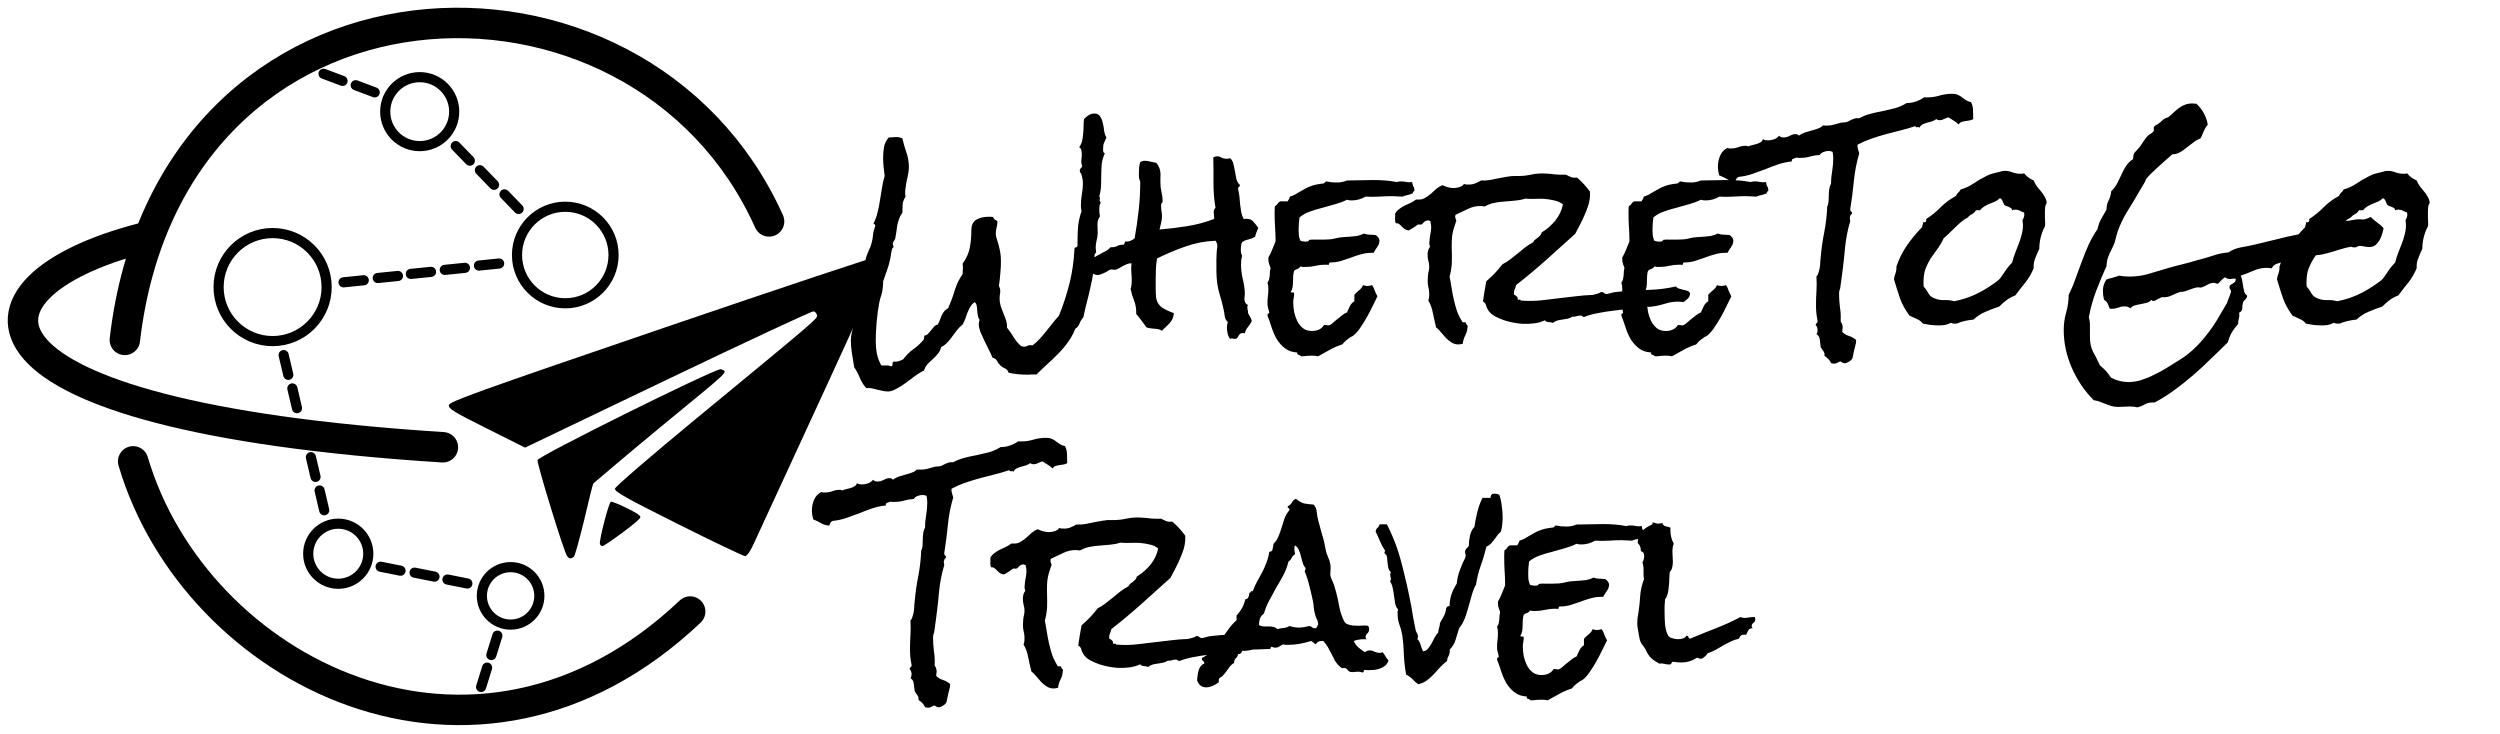<svg width="218" height="64" viewBox="0 0 218 64" fill="none" xmlns="http://www.w3.org/2000/svg">
<path d="M11.611 40.229C17.009 58.537 41.422 71.106 60.183 53.326" stroke="black" stroke-width="2.655" stroke-linecap="round" stroke-linejoin="round"/>
<path d="M12.293 20.793C-4.154 25.088 -4.566 36.258 38.619 39.002" stroke="black" stroke-width="2.655" stroke-linecap="round" stroke-linejoin="round"/>
<path d="M36.599 12.742C38.26 12.742 39.606 11.396 39.606 9.735C39.606 8.075 38.26 6.729 36.599 6.729C34.939 6.729 33.592 8.075 33.592 9.735C33.592 11.396 34.939 12.742 36.599 12.742Z" stroke="black" stroke-width="0.885" stroke-linecap="round" stroke-linejoin="round"/>
<path d="M49.292 26.447C51.617 26.447 53.502 24.563 53.502 22.238C53.502 19.913 51.617 18.028 49.292 18.028C46.967 18.028 45.083 19.913 45.083 22.238C45.083 24.563 46.967 26.447 49.292 26.447Z" stroke="black" stroke-width="0.885" stroke-linecap="round" stroke-linejoin="round"/>
<path d="M29.495 50.904C30.942 50.904 32.115 49.731 32.115 48.285C32.115 46.838 30.942 45.665 29.495 45.665C28.049 45.665 26.876 46.838 26.876 48.285C26.876 49.731 28.049 50.904 29.495 50.904Z" stroke="black" stroke-width="0.885" stroke-linecap="round" stroke-linejoin="round"/>
<path d="M44.525 54.465C45.909 54.465 47.031 53.343 47.031 51.959C47.031 50.575 45.909 49.454 44.525 49.454C43.141 49.454 42.019 50.575 42.019 51.959C42.019 53.343 43.141 54.465 44.525 54.465Z" stroke="black" stroke-width="0.885" stroke-linecap="round" stroke-linejoin="round"/>
<path d="M23.771 29.744C26.373 29.744 28.482 27.635 28.482 25.034C28.482 22.432 26.373 20.323 23.771 20.323C21.17 20.323 19.061 22.432 19.061 25.034C19.061 27.635 21.17 29.744 23.771 29.744Z" stroke="black" stroke-width="0.885" stroke-linecap="round" stroke-linejoin="round"/>
<path d="M76.775 22.296C76.652 22.249 68.146 25.081 57.874 28.591C41.456 34.201 39.19 35.016 39.144 35.328C39.098 35.635 39.542 35.909 42.438 37.358L45.785 39.033L58.235 33.069C65.083 29.788 70.798 27.125 70.936 27.15C71.074 27.175 71.211 27.322 71.24 27.476C71.3 27.783 71.381 27.713 60.582 36.608C56.744 39.77 53.655 42.434 53.625 42.609C53.581 42.869 54.55 43.413 59.139 45.709C62.201 47.24 64.824 48.493 64.97 48.493C65.13 48.493 65.421 48.081 65.713 47.441C65.977 46.862 68.624 41.123 71.596 34.688C74.568 28.253 77 22.851 77 22.685C77 22.518 76.899 22.343 76.775 22.296V22.296ZM62.827 32.195C62.008 32.295 46.936 39.776 46.869 40.118C46.812 40.408 49.158 48.104 49.453 48.492C49.637 48.733 49.745 48.748 50.023 48.571C50.133 48.501 50.488 47.151 50.905 45.488C51.323 43.826 51.647 42.222 51.773 42.126C51.899 42.031 54.496 39.792 57.848 37.032C63.763 32.163 63.528 32.454 62.855 32.196C62.849 32.193 62.84 32.193 62.827 32.195V32.195ZM53.267 43.754C53.081 43.826 52.214 47.185 52.315 47.446C52.353 47.546 52.451 47.627 52.532 47.627C52.613 47.627 53.392 47.101 54.261 46.459C55.276 45.71 55.843 45.219 55.843 45.09C55.843 44.947 55.501 44.722 54.632 44.293C53.965 43.964 53.351 43.721 53.267 43.754Z" fill="black"/>
<path d="M10.886 29.639C14.851 -4.366 55.699 -6.01 67.063 19.308" stroke="black" stroke-width="2.655" stroke-linecap="round" stroke-linejoin="round"/>
<path d="M32.675 8.053L30.483 7.23" stroke="black" stroke-width="0.885" stroke-miterlimit="0" stroke-linecap="round" stroke-dasharray="1.77 1.77"/>
<path d="M29.869 7.053L27.677 6.23" stroke="black" stroke-width="0.885" stroke-miterlimit="0" stroke-linecap="round" stroke-dasharray="1.77 1.77"/>
<path d="M43.08 16.114L41.451 14.433" stroke="black" stroke-width="0.885" stroke-miterlimit="0" stroke-linecap="round" stroke-dasharray="1.77 1.77"/>
<path d="M40.971 14.011L39.342 12.329" stroke="black" stroke-width="0.885" stroke-miterlimit="0" stroke-linecap="round" stroke-dasharray="1.77 1.77"/>
<path d="M45.223 18.22L43.594 16.539" stroke="black" stroke-width="0.885" stroke-miterlimit="0" stroke-linecap="round" stroke-dasharray="1.77 1.77"/>
<path d="M40.544 23.355L38.215 23.591" stroke="black" stroke-width="0.885" stroke-miterlimit="0" stroke-linecap="round" stroke-dasharray="1.77 1.77"/>
<path d="M37.586 23.706L35.257 23.942" stroke="black" stroke-width="0.885" stroke-miterlimit="0" stroke-linecap="round" stroke-dasharray="1.77 1.77"/>
<path d="M43.525 22.979L41.196 23.215" stroke="black" stroke-width="0.885" stroke-miterlimit="0" stroke-linecap="round" stroke-dasharray="1.77 1.77"/>
<path d="M31.72 24.439L29.391 24.676" stroke="black" stroke-width="0.885" stroke-miterlimit="0" stroke-linecap="round" stroke-dasharray="1.77 1.77"/>
<path d="M34.701 24.064L32.372 24.3" stroke="black" stroke-width="0.885" stroke-miterlimit="0" stroke-linecap="round" stroke-dasharray="1.77 1.77"/>
<path d="M25.139 32.685L24.603 30.407" stroke="black" stroke-width="0.885" stroke-miterlimit="0" stroke-linecap="round" stroke-dasharray="1.77 1.77"/>
<path d="M25.898 35.593L25.362 33.314" stroke="black" stroke-width="0.885" stroke-miterlimit="0" stroke-linecap="round" stroke-dasharray="1.77 1.77"/>
<path d="M27.515 41.586L26.979 39.307" stroke="black" stroke-width="0.885" stroke-miterlimit="0" stroke-linecap="round" stroke-dasharray="1.77 1.77"/>
<path d="M28.273 44.493L27.738 42.214" stroke="black" stroke-width="0.885" stroke-miterlimit="0" stroke-linecap="round" stroke-dasharray="1.77 1.77"/>
<path d="M34.926 49.765L32.631 49.307" stroke="black" stroke-width="0.885" stroke-miterlimit="0" stroke-linecap="round" stroke-dasharray="1.77 1.77"/>
<path d="M37.886 50.282L35.591 49.824" stroke="black" stroke-width="0.885" stroke-miterlimit="0" stroke-linecap="round" stroke-dasharray="1.77 1.77"/>
<path d="M40.753 50.881L38.458 50.423" stroke="black" stroke-width="0.885" stroke-miterlimit="0" stroke-linecap="round" stroke-dasharray="1.77 1.77"/>
<path d="M42.476 58.217L41.781 60.453" stroke="black" stroke-width="0.885" stroke-miterlimit="0" stroke-linecap="round" stroke-dasharray="1.77 1.77"/>
<path d="M43.37 55.428L42.675 57.663" stroke="black" stroke-width="0.885" stroke-miterlimit="0" stroke-linecap="round" stroke-dasharray="1.77 1.77"/>
<path d="M96.481 11.988C96.454 12.053 96.402 12.171 96.324 12.34C96.246 12.509 96.207 12.62 96.207 12.672C96.207 12.776 96.201 12.913 96.188 13.082C96.188 13.238 96.24 13.336 96.344 13.375C96.201 13.675 96.109 13.98 96.07 14.293C96.044 14.592 96.031 14.905 96.031 15.23C96.031 15.543 96.025 15.862 96.012 16.188C95.999 16.5 95.947 16.806 95.856 17.105C95.908 17.184 95.921 17.281 95.894 17.398C95.882 17.503 95.914 17.587 95.992 17.652C95.927 17.756 95.888 17.861 95.875 17.965C95.862 18.056 95.856 18.154 95.856 18.258C95.856 18.466 95.875 18.668 95.914 18.863C95.771 19.072 95.699 19.306 95.699 19.566C95.712 19.814 95.719 20.068 95.719 20.328C95.719 20.549 95.686 20.764 95.621 20.973C95.569 21.181 95.543 21.396 95.543 21.617C95.543 21.682 95.549 21.741 95.562 21.793C95.576 21.845 95.582 21.904 95.582 21.969C95.582 22.034 95.556 22.079 95.504 22.105C95.465 22.119 95.445 22.177 95.445 22.281C95.445 22.763 95.413 23.232 95.348 23.688C95.283 24.13 95.198 24.573 95.094 25.016C95.003 25.445 94.898 25.881 94.781 26.324C94.664 26.767 94.56 27.216 94.469 27.672C94.326 27.828 94.215 28.004 94.137 28.199C94.072 28.395 93.948 28.551 93.766 28.668C93.596 29.098 93.382 29.488 93.121 29.84C92.874 30.191 92.594 30.523 92.281 30.836C91.982 31.148 91.669 31.448 91.344 31.734C91.018 32.034 90.699 32.34 90.387 32.652C90.257 32.652 90.126 32.652 89.996 32.652C89.879 32.665 89.755 32.672 89.625 32.672C89.338 32.672 89.052 32.659 88.766 32.633C88.479 32.607 88.206 32.561 87.945 32.496C87.893 32.314 87.789 32.19 87.633 32.125C87.49 32.073 87.359 31.988 87.242 31.871C87.112 31.754 87.014 31.624 86.949 31.48C86.884 31.337 86.747 31.24 86.539 31.188C86.474 30.992 86.37 30.764 86.227 30.504C86.096 30.244 85.966 29.977 85.836 29.703C85.706 29.43 85.588 29.169 85.484 28.922C85.393 28.662 85.348 28.44 85.348 28.258C85.348 28.193 85.354 28.134 85.367 28.082C85.393 28.017 85.413 27.952 85.426 27.887C85.348 27.796 85.296 27.678 85.269 27.535C85.243 27.392 85.224 27.249 85.211 27.105C85.211 26.949 85.198 26.806 85.172 26.676C85.146 26.533 85.087 26.422 84.996 26.344C84.84 26.448 84.716 26.578 84.625 26.734C84.534 26.891 84.449 27.06 84.371 27.242C84.306 27.424 84.241 27.607 84.176 27.789C84.111 27.971 84.033 28.141 83.941 28.297C83.759 28.44 83.596 28.603 83.453 28.785C83.323 28.967 83.186 29.15 83.043 29.332C82.913 29.527 82.769 29.703 82.613 29.859C82.457 30.029 82.275 30.165 82.066 30.27C82.014 30.504 81.917 30.699 81.773 30.855C81.643 31.025 81.5 31.174 81.344 31.305C81.188 31.448 81.038 31.591 80.894 31.734C80.751 31.891 80.647 32.079 80.582 32.301C80.361 32.405 80.113 32.555 79.84 32.75C79.566 32.958 79.287 33.167 79 33.375C78.727 33.583 78.447 33.759 78.16 33.902C77.887 34.059 77.646 34.137 77.438 34.137C77.268 34.137 77.106 34.117 76.949 34.078C76.806 34.052 76.656 34.02 76.5 33.98C76.344 33.941 76.188 33.902 76.031 33.863C75.875 33.837 75.712 33.831 75.543 33.844C75.296 33.583 75.107 33.284 74.977 32.945C74.846 32.62 74.684 32.314 74.488 32.027C74.423 31.637 74.358 31.24 74.293 30.836C74.228 30.445 74.195 30.055 74.195 29.664C74.195 29.443 74.221 29.234 74.273 29.039C74.326 28.857 74.352 28.668 74.352 28.473C74.352 28.408 74.338 28.349 74.312 28.297C74.299 28.232 74.287 28.167 74.273 28.102C74.365 27.919 74.436 27.73 74.488 27.535C74.54 27.327 74.579 27.119 74.606 26.91C74.644 26.702 74.684 26.5 74.723 26.305C74.762 26.096 74.82 25.901 74.898 25.719C74.924 25.562 74.879 25.445 74.762 25.367C74.853 25.276 74.912 25.178 74.938 25.074C74.963 24.97 74.977 24.866 74.977 24.762C74.99 24.658 74.996 24.547 74.996 24.43C74.996 24.312 75.009 24.202 75.035 24.098C75.048 24.046 75.081 23.967 75.133 23.863L75.309 23.531C75.374 23.414 75.426 23.31 75.465 23.219C75.517 23.115 75.543 23.037 75.543 22.984C75.543 22.893 75.517 22.796 75.465 22.691C75.517 22.431 75.602 22.177 75.719 21.93C75.849 21.682 75.947 21.428 76.012 21.168C76.077 20.908 76.116 20.68 76.129 20.484C76.142 20.276 76.201 20.035 76.305 19.762C76.318 19.736 76.324 19.703 76.324 19.664C76.324 19.612 76.305 19.579 76.266 19.566C76.227 19.553 76.194 19.527 76.168 19.488C76.324 19.189 76.441 18.87 76.519 18.531C76.611 18.18 76.682 17.822 76.734 17.457C76.799 17.092 76.858 16.734 76.91 16.383C76.962 16.018 77.04 15.673 77.144 15.348C77.106 15.087 77.073 14.82 77.047 14.547C77.021 14.26 77.008 13.987 77.008 13.727C77.008 13.427 77.034 13.121 77.086 12.809C77.151 12.496 77.288 12.223 77.496 11.988C77.6 11.988 77.711 11.982 77.828 11.969C77.958 11.956 78.076 11.949 78.18 11.949C78.336 11.949 78.505 11.988 78.688 12.066C78.779 12.483 78.896 12.893 79.039 13.297C79.182 13.7 79.254 14.13 79.254 14.586C79.254 14.807 79.228 15.029 79.176 15.25L79.039 15.895C79 16.103 78.967 16.318 78.941 16.539C78.915 16.747 78.922 16.956 78.961 17.164C78.818 17.359 78.733 17.587 78.707 17.848C78.694 18.095 78.688 18.329 78.688 18.551C78.557 18.733 78.46 18.915 78.394 19.098C78.329 19.28 78.277 19.469 78.238 19.664C78.212 19.846 78.186 20.035 78.16 20.23C78.134 20.426 78.102 20.621 78.062 20.816C78.037 20.881 77.991 20.96 77.926 21.051C77.874 21.142 77.848 21.207 77.848 21.246C77.848 21.337 77.874 21.428 77.926 21.52C77.9 21.559 77.874 21.591 77.848 21.617C77.822 21.63 77.802 21.663 77.789 21.715C77.75 21.858 77.717 22.014 77.691 22.184C77.678 22.34 77.652 22.49 77.613 22.633C77.548 22.958 77.457 23.277 77.34 23.59C77.236 23.902 77.125 24.215 77.008 24.527C77.008 24.788 76.995 24.996 76.969 25.152C76.956 25.309 76.93 25.452 76.891 25.582C76.865 25.699 76.826 25.829 76.773 25.973C76.734 26.103 76.695 26.272 76.656 26.48C76.617 26.676 76.578 26.917 76.539 27.203C76.513 27.49 76.481 27.789 76.441 28.102C76.415 28.401 76.396 28.701 76.383 29C76.37 29.287 76.363 29.534 76.363 29.742C76.363 30.12 76.396 30.484 76.461 30.836C76.539 31.201 76.669 31.546 76.852 31.871H77.184C77.262 31.871 77.346 31.871 77.438 31.871C77.529 31.884 77.613 31.91 77.691 31.949C77.783 31.923 77.828 31.884 77.828 31.832V31.676C77.828 31.637 77.861 31.585 77.926 31.52L78.062 31.539C78.193 31.539 78.31 31.52 78.414 31.48C78.531 31.441 78.648 31.389 78.766 31.324C79.013 30.986 79.299 30.699 79.625 30.465C79.963 30.23 80.263 29.957 80.523 29.645C80.588 29.54 80.608 29.417 80.582 29.273C80.738 29.247 80.856 29.189 80.934 29.098C81.025 29.006 81.109 28.909 81.188 28.805C81.266 28.701 81.344 28.603 81.422 28.512C81.513 28.408 81.63 28.336 81.773 28.297C81.838 28.18 81.897 28.056 81.949 27.926C82.001 27.783 82.053 27.646 82.106 27.516C82.171 27.385 82.242 27.268 82.32 27.164C82.412 27.047 82.529 26.956 82.672 26.891C82.893 26.396 83.082 25.888 83.238 25.367C83.394 24.833 83.629 24.345 83.941 23.902C83.941 23.733 83.948 23.577 83.961 23.434C83.974 23.29 83.967 23.141 83.941 22.984C84.267 22.542 84.475 22.079 84.566 21.598C84.658 21.116 84.703 20.608 84.703 20.074C84.703 19.631 84.846 19.326 85.133 19.156C85.432 18.987 85.784 18.902 86.188 18.902H86.383C86.461 18.902 86.533 18.909 86.598 18.922C86.624 19.013 86.669 19.085 86.734 19.137C86.812 19.176 86.891 19.221 86.969 19.273V19.391C86.969 19.573 86.943 19.742 86.891 19.898C86.852 20.042 86.832 20.198 86.832 20.367C86.832 20.445 86.845 20.549 86.871 20.68C87.001 21.057 87.099 21.402 87.164 21.715C87.242 22.027 87.281 22.392 87.281 22.809C87.281 23.16 87.262 23.518 87.223 23.883C87.197 24.234 87.158 24.586 87.106 24.938C87.184 25.081 87.223 25.23 87.223 25.387C87.223 25.491 87.21 25.602 87.184 25.719C87.171 25.823 87.164 25.927 87.164 26.031C87.164 26.253 87.197 26.474 87.262 26.695C87.34 26.904 87.418 27.112 87.496 27.32C87.587 27.529 87.665 27.737 87.731 27.945C87.796 28.154 87.822 28.362 87.809 28.57C88.03 28.844 88.225 29.124 88.394 29.41C88.577 29.71 88.798 29.97 89.059 30.191C89.163 30.217 89.247 30.23 89.312 30.23C89.391 30.23 89.456 30.217 89.508 30.191C89.56 30.178 89.606 30.159 89.644 30.133C89.697 30.12 89.749 30.107 89.801 30.094C89.853 30.094 89.931 30.1 90.035 30.113C90.269 29.944 90.484 29.749 90.68 29.527C90.875 29.319 91.057 29.104 91.227 28.883C91.409 28.662 91.591 28.434 91.773 28.199C91.956 27.965 92.144 27.744 92.34 27.535C92.717 26.598 93.023 25.66 93.258 24.723C93.492 23.785 93.635 22.809 93.688 21.793C93.688 21.65 93.72 21.578 93.785 21.578C93.85 21.578 93.909 21.533 93.961 21.441V20.895C93.961 20.478 93.981 20.061 94.019 19.645C94.072 19.228 94.169 18.818 94.312 18.414C94.273 18.258 94.254 18.102 94.254 17.945C94.254 17.607 94.28 17.281 94.332 16.969C94.397 16.643 94.43 16.318 94.43 15.992C94.43 15.823 94.41 15.654 94.371 15.484C94.345 15.302 94.28 15.139 94.176 14.996L94.156 14.879C94.156 14.801 94.182 14.736 94.234 14.684C94.299 14.632 94.345 14.573 94.371 14.508C94.306 14.338 94.28 14.163 94.293 13.98C94.319 13.798 94.332 13.616 94.332 13.434C94.332 13.329 94.319 13.219 94.293 13.102C94.267 12.984 94.202 12.893 94.098 12.828C94.215 12.698 94.299 12.529 94.352 12.32C94.404 12.112 94.436 11.891 94.449 11.656C94.475 11.422 94.488 11.194 94.488 10.973C94.488 10.738 94.501 10.543 94.527 10.387C94.644 10.257 94.775 10.146 94.918 10.055C95.074 9.951 95.243 9.898 95.426 9.898C95.66 9.898 95.829 9.983 95.934 10.152C96.038 10.309 96.116 10.504 96.168 10.738C96.22 10.96 96.259 11.188 96.285 11.422C96.324 11.656 96.389 11.845 96.481 11.988ZM109.723 19.879C109.671 20.009 109.618 20.133 109.566 20.25C109.514 20.367 109.475 20.497 109.449 20.641C109.358 20.706 109.254 20.758 109.137 20.797C109.033 20.823 108.922 20.855 108.805 20.895C108.688 20.921 108.577 20.96 108.473 21.012C108.382 21.051 108.31 21.116 108.258 21.207C108.219 21.402 108.199 21.585 108.199 21.754C108.199 21.975 108.238 22.164 108.316 22.32C108.277 22.438 108.251 22.561 108.238 22.691C108.225 22.822 108.219 22.945 108.219 23.062C108.219 23.492 108.271 23.922 108.375 24.352C108.479 24.768 108.538 25.191 108.551 25.621C108.551 25.686 108.544 25.758 108.531 25.836C108.518 25.914 108.512 25.986 108.512 26.051C108.512 26.324 108.616 26.506 108.824 26.598C108.785 26.663 108.766 26.721 108.766 26.773C108.766 26.878 108.779 26.969 108.805 27.047C108.831 27.125 108.837 27.21 108.824 27.301C108.889 27.431 108.954 27.548 109.02 27.652C109.085 27.744 109.13 27.861 109.156 28.004C109.065 28.186 108.954 28.355 108.824 28.512C108.694 28.655 108.603 28.837 108.551 29.059C108.499 29.046 108.44 29.039 108.375 29.039C108.284 29.039 108.212 29.059 108.16 29.098C108.108 29.137 108.062 29.182 108.023 29.234C107.997 29.299 107.965 29.358 107.926 29.41C107.887 29.475 107.835 29.521 107.77 29.547H107.711C107.646 29.56 107.587 29.553 107.535 29.527C107.496 29.514 107.457 29.508 107.418 29.508C107.392 29.508 107.34 29.521 107.262 29.547C107.158 29.417 107.086 29.26 107.047 29.078C107.008 28.909 106.988 28.74 106.988 28.57C106.988 28.388 107.014 28.225 107.066 28.082C106.923 27.965 106.832 27.789 106.793 27.555C106.767 27.32 106.734 27.125 106.695 26.969C106.591 26.487 106.467 26.018 106.324 25.562C106.194 25.107 106.116 24.638 106.09 24.156C106.077 23.974 106.07 23.798 106.07 23.629V22.613C106.07 22.444 106.077 22.281 106.09 22.125C106.09 22.008 106.096 21.897 106.109 21.793C106.135 21.676 106.148 21.559 106.148 21.441C106.148 21.285 106.096 21.135 105.992 20.992C105.068 21.031 104.189 21.201 103.355 21.5C102.535 21.787 101.715 22.131 100.895 22.535C100.842 22.835 100.81 23.128 100.797 23.414C100.784 23.701 100.777 23.994 100.777 24.293V25.152C100.777 25.478 100.79 25.751 100.816 25.973C100.882 26.35 101.07 26.643 101.383 26.852C101.708 27.047 102.034 27.197 102.359 27.301C102.346 27.496 102.307 27.665 102.242 27.809C102.177 27.939 102.092 28.062 101.988 28.18C101.897 28.284 101.793 28.388 101.676 28.492C101.559 28.596 101.441 28.713 101.324 28.844C101.22 28.779 101.116 28.733 101.012 28.707C100.908 28.681 100.797 28.668 100.68 28.668C100.562 28.655 100.445 28.642 100.328 28.629C100.211 28.616 100.094 28.59 99.977 28.551L99.547 27.965C99.404 27.77 99.247 27.574 99.078 27.379V27.203C99.078 26.852 99.013 26.513 98.883 26.188C98.753 25.862 98.655 25.53 98.59 25.191C98.629 25.074 98.655 24.957 98.668 24.84C98.681 24.723 98.688 24.599 98.688 24.469C98.688 24.208 98.674 23.954 98.648 23.707C98.635 23.46 98.642 23.212 98.668 22.965H98.57C98.453 22.965 98.329 22.997 98.199 23.062C98.069 23.115 97.939 23.18 97.809 23.258C97.691 23.323 97.574 23.388 97.457 23.453C97.353 23.505 97.262 23.531 97.184 23.531C97.144 23.531 97.106 23.525 97.066 23.512C97.027 23.499 96.982 23.492 96.93 23.492C96.865 23.492 96.787 23.518 96.695 23.57C96.604 23.622 96.507 23.681 96.402 23.746C96.285 23.798 96.168 23.85 96.051 23.902C95.934 23.954 95.816 23.98 95.699 23.98C95.517 23.98 95.335 23.902 95.152 23.746C95.126 23.642 95.12 23.544 95.133 23.453C95.133 23.362 95.133 23.264 95.133 23.16C95.133 23.056 95.113 22.945 95.074 22.828C95.165 22.659 95.289 22.529 95.445 22.438C95.588 22.333 95.745 22.242 95.914 22.164C96.07 22.073 96.233 21.988 96.402 21.91C96.572 21.819 96.715 21.702 96.832 21.559H96.949C97.132 21.559 97.294 21.52 97.438 21.441C97.594 21.363 97.769 21.331 97.965 21.344C98.03 21.318 98.076 21.22 98.102 21.051L98.18 21.07C98.466 21.07 98.72 20.973 98.941 20.777C99.085 19.97 99.202 19.156 99.293 18.336C99.384 17.516 99.43 16.695 99.43 15.875C99.43 15.797 99.404 15.719 99.352 15.641C99.326 15.537 99.312 15.439 99.312 15.348V15.055C99.312 14.912 99.319 14.762 99.332 14.605C99.345 14.449 99.378 14.293 99.43 14.137C99.56 14.059 99.697 14.02 99.84 14.02C100.009 14.02 100.172 14.046 100.328 14.098C100.497 14.137 100.66 14.169 100.816 14.195C100.934 14.312 101.018 14.443 101.07 14.586C101.135 14.729 101.174 14.879 101.188 15.035C101.201 15.178 101.201 15.328 101.188 15.484C101.188 15.628 101.188 15.771 101.188 15.914C101.188 16.201 101.22 16.48 101.285 16.754C101.35 17.027 101.383 17.294 101.383 17.555C101.383 17.62 101.357 17.672 101.305 17.711C101.266 17.737 101.246 17.822 101.246 17.965C101.246 18.108 101.259 18.258 101.285 18.414C101.311 18.57 101.324 18.727 101.324 18.883C101.324 19.065 101.298 19.254 101.246 19.449C101.194 19.645 101.148 19.833 101.109 20.016C101.891 19.951 102.691 19.853 103.512 19.723C104.332 19.592 105.113 19.384 105.855 19.098C105.868 19.072 105.875 19.033 105.875 18.98C105.875 18.902 105.868 18.824 105.855 18.746C105.842 18.668 105.836 18.583 105.836 18.492C105.836 18.336 105.888 18.212 105.992 18.121C105.927 17.756 105.882 17.392 105.855 17.027C105.829 16.663 105.816 16.298 105.816 15.934V14.82C105.816 14.456 105.81 14.091 105.797 13.727C105.901 13.662 106.012 13.629 106.129 13.629C106.272 13.629 106.402 13.668 106.52 13.746C106.65 13.811 106.799 13.844 106.969 13.844C107.086 13.844 107.184 13.824 107.262 13.785C107.405 13.915 107.503 14.085 107.555 14.293C107.607 14.501 107.652 14.716 107.691 14.938C107.73 15.159 107.77 15.38 107.809 15.602C107.861 15.81 107.958 15.979 108.102 16.109L108.121 16.168C108.121 16.22 108.095 16.259 108.043 16.285C107.991 16.311 107.965 16.363 107.965 16.441V16.52C108.017 16.728 108.056 16.943 108.082 17.164C108.108 17.385 108.128 17.613 108.141 17.848C108.167 18.069 108.199 18.29 108.238 18.512C108.277 18.72 108.349 18.915 108.453 19.098C108.518 19.085 108.603 19.078 108.707 19.078C108.967 19.078 109.169 19.169 109.312 19.352C109.469 19.521 109.605 19.697 109.723 19.879ZM123.336 16.578V16.656C123.245 16.682 123.199 16.747 123.199 16.852C123.056 16.917 122.906 16.969 122.75 17.008C122.594 17.034 122.444 17.079 122.301 17.145C122.158 17.131 122.008 17.125 121.852 17.125C121.708 17.112 121.565 17.105 121.422 17.105C121.031 17.105 120.641 17.119 120.25 17.145C119.859 17.171 119.469 17.171 119.078 17.145C118.896 17.249 118.694 17.333 118.473 17.398C118.264 17.451 118.062 17.477 117.867 17.477C117.711 17.477 117.574 17.457 117.457 17.418C117.145 17.574 116.799 17.704 116.422 17.809C116.057 17.913 115.686 18.017 115.309 18.121C114.931 18.212 114.566 18.323 114.215 18.453C113.876 18.57 113.577 18.74 113.316 18.961C113.29 19.143 113.271 19.326 113.258 19.508C113.245 19.677 113.238 19.846 113.238 20.016C113.238 20.198 113.245 20.367 113.258 20.523C113.284 20.68 113.329 20.836 113.395 20.992C113.46 21.018 113.531 21.038 113.609 21.051C113.701 21.064 113.779 21.07 113.844 21.07C113.909 21.07 113.974 21.064 114.039 21.051C114.104 21.025 114.15 20.979 114.176 20.914C114.371 20.888 114.566 20.881 114.762 20.895C114.957 20.895 115.152 20.895 115.348 20.895C115.543 20.895 115.732 20.888 115.914 20.875C116.109 20.862 116.298 20.829 116.48 20.777C116.689 20.725 116.891 20.693 117.086 20.68C117.294 20.667 117.496 20.654 117.691 20.641C117.887 20.628 118.089 20.608 118.297 20.582C118.505 20.543 118.72 20.471 118.941 20.367C119.111 20.432 119.28 20.465 119.449 20.465C119.632 20.465 119.807 20.478 119.977 20.504C120.068 20.569 120.139 20.641 120.191 20.719C120.257 20.797 120.289 20.888 120.289 20.992C120.289 21.174 120.224 21.357 120.094 21.539C119.964 21.721 119.859 21.891 119.781 22.047H119.566C119.254 22.047 118.948 22.092 118.648 22.184C118.362 22.262 118.069 22.359 117.77 22.477C117.483 22.581 117.19 22.678 116.891 22.77C116.604 22.848 116.305 22.887 115.992 22.887C115.94 22.887 115.908 22.919 115.895 22.984C115.895 23.037 115.882 23.076 115.855 23.102C115.79 23.088 115.693 23.082 115.562 23.082C115.263 23.082 114.977 23.115 114.703 23.18C114.43 23.245 114.15 23.277 113.863 23.277C113.785 23.277 113.707 23.277 113.629 23.277C113.551 23.264 113.473 23.251 113.395 23.238C113.329 23.342 113.245 23.414 113.141 23.453C113.036 23.479 112.939 23.531 112.848 23.609C112.809 23.727 112.783 23.87 112.77 24.039C112.77 24.208 112.763 24.384 112.75 24.566C112.75 24.736 112.737 24.898 112.711 25.055C112.685 25.211 112.633 25.335 112.555 25.426C112.568 25.491 112.62 25.517 112.711 25.504C112.802 25.478 112.848 25.517 112.848 25.621C112.848 25.738 112.835 25.862 112.809 25.992C112.783 26.122 112.77 26.253 112.77 26.383C112.77 26.63 112.796 26.904 112.848 27.203C112.913 27.49 113.004 27.756 113.121 28.004C113.251 28.251 113.421 28.46 113.629 28.629C113.837 28.785 114.098 28.863 114.41 28.863C114.618 28.863 114.814 28.824 114.996 28.746C115.178 28.668 115.328 28.538 115.445 28.355L115.543 28.336C115.595 28.336 115.641 28.342 115.68 28.355C115.732 28.369 115.784 28.375 115.836 28.375C115.914 28.375 116.012 28.329 116.129 28.238C116.259 28.134 116.396 28.017 116.539 27.887C116.695 27.756 116.852 27.633 117.008 27.516C117.164 27.385 117.314 27.294 117.457 27.242C117.548 27.06 117.633 26.878 117.711 26.695C117.802 26.513 117.932 26.37 118.102 26.266V25.699C118.232 25.556 118.368 25.426 118.512 25.309C118.668 25.191 118.785 25.042 118.863 24.859C118.928 24.885 118.987 24.905 119.039 24.918C119.104 24.931 119.169 24.938 119.234 24.938C119.299 24.938 119.365 24.931 119.43 24.918C119.508 24.905 119.579 24.885 119.645 24.859C119.749 25.003 119.827 25.165 119.879 25.348C119.944 25.517 120.022 25.68 120.113 25.836C119.996 26.07 119.859 26.35 119.703 26.676C119.547 27.001 119.378 27.327 119.195 27.652C119.013 27.978 118.818 28.29 118.609 28.59C118.414 28.876 118.219 29.098 118.023 29.254C117.984 29.293 117.9 29.338 117.77 29.391C117.626 29.495 117.496 29.592 117.379 29.684C117.262 29.788 117.151 29.905 117.047 30.035C116.669 30.152 116.305 30.309 115.953 30.504C115.615 30.699 115.276 30.888 114.938 31.07C114.781 31.031 114.612 31.012 114.43 31.012C114.273 31.012 114.117 31.018 113.961 31.031C113.805 31.057 113.635 31.07 113.453 31.07C113.401 31.005 113.323 30.96 113.219 30.934C113.128 30.921 113.095 30.855 113.121 30.738C112.678 30.712 112.32 30.588 112.047 30.367C111.773 30.159 111.539 29.898 111.344 29.586C111.161 29.273 111.012 28.935 110.895 28.57C110.777 28.206 110.654 27.854 110.523 27.516V27.457C110.523 27.392 110.549 27.353 110.602 27.34C110.654 27.327 110.68 27.288 110.68 27.223C110.68 27.197 110.673 27.177 110.66 27.164C110.621 27.021 110.589 26.897 110.562 26.793C110.536 26.689 110.523 26.565 110.523 26.422C110.523 26.213 110.536 26.012 110.562 25.816C110.589 25.608 110.602 25.4 110.602 25.191C110.602 24.983 110.576 24.801 110.523 24.645C110.576 24.579 110.621 24.495 110.66 24.391C110.686 24.273 110.706 24.156 110.719 24.039C110.732 23.922 110.738 23.805 110.738 23.688C110.751 23.57 110.771 23.466 110.797 23.375C110.745 23.232 110.699 23.108 110.66 23.004C110.621 22.887 110.602 22.75 110.602 22.594V22.457C110.732 22.236 110.842 22.008 110.934 21.773C111.025 21.539 111.122 21.298 111.227 21.051V20.992C111.227 20.615 111.214 20.237 111.188 19.859C111.161 19.482 111.148 19.104 111.148 18.727V18.355C111.148 18.225 111.155 18.102 111.168 17.984C111.272 17.932 111.35 17.861 111.402 17.77C111.454 17.678 111.533 17.607 111.637 17.555H112.281L112.398 17.359C112.438 17.294 112.464 17.223 112.477 17.145C112.62 17.105 112.757 17.053 112.887 16.988C113.03 16.91 113.16 16.832 113.277 16.754C113.46 16.65 113.622 16.559 113.766 16.48C113.922 16.389 114.072 16.318 114.215 16.266C114.371 16.201 114.534 16.148 114.703 16.109C114.872 16.07 115.068 16.038 115.289 16.012C115.393 16.012 115.458 15.992 115.484 15.953C115.523 15.914 115.576 15.868 115.641 15.816C115.797 15.842 115.953 15.868 116.109 15.895C116.266 15.908 116.422 15.914 116.578 15.914C116.891 15.914 117.184 15.855 117.457 15.738C117.848 15.738 118.232 15.732 118.609 15.719C119 15.706 119.391 15.699 119.781 15.699C120.12 15.699 120.458 15.712 120.797 15.738C121.135 15.764 121.467 15.81 121.793 15.875C121.91 15.836 122.04 15.816 122.184 15.816C122.34 15.816 122.496 15.836 122.652 15.875C122.822 15.901 122.984 15.901 123.141 15.875C123.154 16.018 123.186 16.142 123.238 16.246C123.303 16.337 123.336 16.448 123.336 16.578ZM147.379 25.602C147.353 25.797 147.281 25.947 147.164 26.051C147.06 26.155 146.936 26.253 146.793 26.344C146.728 26.331 146.663 26.324 146.598 26.324C146.546 26.311 146.487 26.305 146.422 26.305C146.018 26.292 145.634 26.344 145.27 26.461C144.918 26.578 144.553 26.663 144.176 26.715C144.046 26.741 143.922 26.754 143.805 26.754C143.701 26.741 143.59 26.747 143.473 26.773C143.056 26.838 142.613 26.891 142.145 26.93C141.676 26.969 141.207 27.021 140.738 27.086C140.27 27.138 139.807 27.21 139.352 27.301C138.909 27.379 138.492 27.496 138.102 27.652C138.062 27.626 138.023 27.6 137.984 27.574C137.945 27.535 137.9 27.516 137.848 27.516C137.717 27.516 137.594 27.535 137.477 27.574C137.359 27.613 137.242 27.626 137.125 27.613C136.995 27.691 136.852 27.75 136.695 27.789C136.552 27.815 136.402 27.841 136.246 27.867C136.103 27.88 135.96 27.906 135.816 27.945C135.673 27.984 135.536 28.056 135.406 28.16C135.302 28.108 135.172 28.082 135.016 28.082C134.872 28.069 134.775 28.017 134.723 27.926C134.423 28.069 134.104 28.16 133.766 28.199C133.44 28.238 133.108 28.251 132.77 28.238C132.548 28.225 132.294 28.193 132.008 28.141C131.721 28.088 131.435 28.017 131.148 27.926C130.862 27.822 130.595 27.704 130.348 27.574C130.1 27.431 129.911 27.262 129.781 27.066C129.69 26.936 129.625 26.793 129.586 26.637C129.547 26.48 129.456 26.363 129.312 26.285C129.352 25.986 129.397 25.693 129.449 25.406C129.501 25.12 129.553 24.827 129.605 24.527C129.866 24.306 130.113 24.072 130.348 23.824C130.582 23.577 130.803 23.316 131.012 23.043C131.259 22.926 131.487 22.783 131.695 22.613C131.917 22.444 132.132 22.275 132.34 22.105C132.561 21.923 132.776 21.747 132.984 21.578C133.206 21.409 133.44 21.259 133.688 21.129C133.727 21.038 133.779 20.966 133.844 20.914C133.922 20.849 134 20.79 134.078 20.738C134.156 20.673 134.228 20.608 134.293 20.543C134.358 20.465 134.404 20.374 134.43 20.27C134.885 19.996 135.283 19.651 135.621 19.234C135.96 18.818 136.181 18.349 136.285 17.828C136.064 17.646 135.81 17.529 135.523 17.477C135.25 17.412 134.964 17.366 134.664 17.34C134.404 17.327 134.13 17.327 133.844 17.34C133.57 17.353 133.29 17.346 133.004 17.32C132.717 17.412 132.418 17.47 132.105 17.496C131.806 17.522 131.507 17.548 131.207 17.574C130.908 17.587 130.608 17.626 130.309 17.691C130.022 17.744 129.742 17.848 129.469 18.004C129.417 18.004 129.365 17.997 129.312 17.984C129.273 17.971 129.228 17.965 129.176 17.965C128.759 17.952 128.368 18.037 128.004 18.219C127.639 18.388 127.281 18.557 126.93 18.727C126.904 18.779 126.891 18.818 126.891 18.844C126.891 18.922 126.904 19 126.93 19.078C126.969 19.143 126.988 19.215 126.988 19.293C126.975 19.306 126.969 19.319 126.969 19.332C126.969 19.345 126.962 19.358 126.949 19.371C126.936 19.436 126.917 19.495 126.891 19.547C126.878 19.599 126.858 19.658 126.832 19.723C126.689 20.139 126.611 20.549 126.598 20.953C126.585 21.292 126.585 21.624 126.598 21.949C126.611 22.275 126.611 22.607 126.598 22.945C126.572 23.362 126.507 23.753 126.402 24.117C126.467 24.43 126.526 24.762 126.578 25.113C126.63 25.452 126.695 25.79 126.773 26.129C126.852 26.467 126.943 26.799 127.047 27.125C127.164 27.438 127.314 27.737 127.496 28.023C127.483 28.049 127.49 28.069 127.516 28.082C127.542 28.095 127.568 28.102 127.594 28.102H127.75C127.815 28.102 127.841 28.128 127.828 28.18C127.854 28.219 127.874 28.258 127.887 28.297C127.9 28.323 127.926 28.349 127.965 28.375C127.991 28.414 127.991 28.466 127.965 28.531C127.952 28.792 127.887 29.033 127.77 29.254C127.652 29.475 127.581 29.716 127.555 29.977C127.398 30.016 127.255 30.035 127.125 30.035C126.904 30.022 126.708 29.957 126.539 29.84C126.37 29.736 126.214 29.605 126.07 29.449C125.927 29.293 125.79 29.137 125.66 28.98C125.53 28.811 125.387 28.668 125.23 28.551C125.139 28.186 125.048 27.783 124.957 27.34C124.879 26.897 124.742 26.52 124.547 26.207C124.599 26.09 124.625 25.947 124.625 25.777C124.638 25.517 124.612 25.263 124.547 25.016C124.495 24.755 124.482 24.495 124.508 24.234C124.508 24.091 124.521 23.948 124.547 23.805C124.586 23.662 124.612 23.518 124.625 23.375C124.638 23.154 124.612 22.939 124.547 22.73C124.495 22.522 124.475 22.307 124.488 22.086C124.501 21.982 124.521 21.884 124.547 21.793C124.586 21.689 124.638 21.598 124.703 21.52C124.638 21.363 124.618 21.213 124.645 21.07C124.658 20.849 124.684 20.641 124.723 20.445C124.762 20.25 124.788 20.055 124.801 19.859C124.801 19.755 124.794 19.658 124.781 19.566C124.768 19.462 124.749 19.365 124.723 19.273L124.547 19.215C124.469 19.215 124.391 19.234 124.312 19.273C124.247 19.312 124.189 19.358 124.137 19.41C124.085 19.462 124.039 19.508 124 19.547C123.961 19.573 123.922 19.586 123.883 19.586C123.857 19.586 123.824 19.586 123.785 19.586C123.759 19.573 123.733 19.566 123.707 19.566C123.681 19.566 123.629 19.592 123.551 19.645C123.486 19.697 123.401 19.755 123.297 19.82C123.206 19.872 123.115 19.931 123.023 19.996C122.932 20.048 122.861 20.081 122.809 20.094C122.665 20.068 122.548 20.022 122.457 19.957C122.379 19.879 122.301 19.807 122.223 19.742C122.158 19.664 122.086 19.599 122.008 19.547C121.93 19.482 121.832 19.456 121.715 19.469C121.676 19.391 121.656 19.306 121.656 19.215C121.643 19.124 121.643 19.033 121.656 18.941V18.629C121.747 18.46 121.871 18.323 122.027 18.219C122.171 18.102 122.327 18.004 122.496 17.926L123.004 17.691C123.173 17.613 123.329 17.516 123.473 17.398H123.648C123.883 17.412 124.085 17.366 124.254 17.262C124.436 17.158 124.605 17.04 124.762 16.91C124.918 16.767 125.074 16.624 125.23 16.48C125.4 16.337 125.582 16.227 125.777 16.148C125.921 16.213 126.07 16.272 126.227 16.324C126.383 16.363 126.546 16.389 126.715 16.402C126.884 16.402 127.06 16.376 127.242 16.324C127.424 16.272 127.568 16.174 127.672 16.031C127.737 16.057 127.789 16.077 127.828 16.09C127.88 16.09 127.939 16.09 128.004 16.09C128.199 16.103 128.395 16.077 128.59 16.012C128.785 15.934 128.974 15.842 129.156 15.738C129.417 15.751 129.671 15.738 129.918 15.699C130.178 15.647 130.432 15.595 130.68 15.543C130.94 15.491 131.194 15.445 131.441 15.406C131.702 15.354 131.962 15.335 132.223 15.348C132.652 15.361 133.076 15.322 133.492 15.23C133.909 15.139 134.332 15.107 134.762 15.133C135.061 15.146 135.354 15.172 135.641 15.211C135.94 15.237 136.24 15.243 136.539 15.23C136.708 15.309 136.858 15.38 136.988 15.445C137.132 15.497 137.307 15.51 137.516 15.484C137.932 15.836 138.31 16.246 138.648 16.715V17.047C138.635 17.346 138.583 17.639 138.492 17.926C138.401 18.212 138.29 18.499 138.16 18.785C138.043 19.059 137.913 19.332 137.77 19.605C137.626 19.866 137.49 20.126 137.359 20.387C136.513 21.155 135.667 21.917 134.82 22.672C133.974 23.427 133.102 24.156 132.203 24.859C132.177 24.99 132.138 25.107 132.086 25.211C132.047 25.315 132.021 25.426 132.008 25.543C132.008 25.608 132.014 25.66 132.027 25.699C132.118 25.725 132.197 25.777 132.262 25.855C132.34 25.921 132.366 26.012 132.34 26.129H132.516C132.581 26.129 132.613 26.155 132.613 26.207L132.926 26.227C133.421 26.253 133.915 26.24 134.41 26.188C134.905 26.135 135.4 26.077 135.895 26.012C136.402 25.947 136.904 25.888 137.398 25.836C137.893 25.771 138.388 25.732 138.883 25.719C139 25.68 139.124 25.647 139.254 25.621C139.384 25.595 139.501 25.543 139.605 25.465H139.664C139.755 25.465 139.82 25.491 139.859 25.543C139.911 25.595 139.983 25.628 140.074 25.641C140.139 25.641 140.204 25.628 140.27 25.602C140.348 25.576 140.426 25.556 140.504 25.543C140.686 25.491 140.875 25.458 141.07 25.445C141.279 25.432 141.48 25.413 141.676 25.387C142.431 25.322 143.18 25.283 143.922 25.27C144.664 25.244 145.406 25.146 146.148 24.977C146.214 25.068 146.305 25.133 146.422 25.172C146.539 25.198 146.663 25.23 146.793 25.27C146.923 25.296 147.04 25.328 147.145 25.367C147.262 25.406 147.34 25.484 147.379 25.602ZM154.195 16.578V16.656C154.104 16.682 154.059 16.747 154.059 16.852C153.915 16.917 153.766 16.969 153.609 17.008C153.453 17.034 153.303 17.079 153.16 17.145C153.017 17.131 152.867 17.125 152.711 17.125C152.568 17.112 152.424 17.105 152.281 17.105C151.891 17.105 151.5 17.119 151.109 17.145C150.719 17.171 150.328 17.171 149.938 17.145C149.755 17.249 149.553 17.333 149.332 17.398C149.124 17.451 148.922 17.477 148.727 17.477C148.57 17.477 148.434 17.457 148.316 17.418C148.004 17.574 147.659 17.704 147.281 17.809C146.917 17.913 146.546 18.017 146.168 18.121C145.79 18.212 145.426 18.323 145.074 18.453C144.736 18.57 144.436 18.74 144.176 18.961C144.15 19.143 144.13 19.326 144.117 19.508C144.104 19.677 144.098 19.846 144.098 20.016C144.098 20.198 144.104 20.367 144.117 20.523C144.143 20.68 144.189 20.836 144.254 20.992C144.319 21.018 144.391 21.038 144.469 21.051C144.56 21.064 144.638 21.07 144.703 21.07C144.768 21.07 144.833 21.064 144.898 21.051C144.964 21.025 145.009 20.979 145.035 20.914C145.23 20.888 145.426 20.881 145.621 20.895C145.816 20.895 146.012 20.895 146.207 20.895C146.402 20.895 146.591 20.888 146.773 20.875C146.969 20.862 147.158 20.829 147.34 20.777C147.548 20.725 147.75 20.693 147.945 20.68C148.154 20.667 148.355 20.654 148.551 20.641C148.746 20.628 148.948 20.608 149.156 20.582C149.365 20.543 149.579 20.471 149.801 20.367C149.97 20.432 150.139 20.465 150.309 20.465C150.491 20.465 150.667 20.478 150.836 20.504C150.927 20.569 150.999 20.641 151.051 20.719C151.116 20.797 151.148 20.888 151.148 20.992C151.148 21.174 151.083 21.357 150.953 21.539C150.823 21.721 150.719 21.891 150.641 22.047H150.426C150.113 22.047 149.807 22.092 149.508 22.184C149.221 22.262 148.928 22.359 148.629 22.477C148.342 22.581 148.049 22.678 147.75 22.77C147.464 22.848 147.164 22.887 146.852 22.887C146.799 22.887 146.767 22.919 146.754 22.984C146.754 23.037 146.741 23.076 146.715 23.102C146.65 23.088 146.552 23.082 146.422 23.082C146.122 23.082 145.836 23.115 145.562 23.18C145.289 23.245 145.009 23.277 144.723 23.277C144.645 23.277 144.566 23.277 144.488 23.277C144.41 23.264 144.332 23.251 144.254 23.238C144.189 23.342 144.104 23.414 144 23.453C143.896 23.479 143.798 23.531 143.707 23.609C143.668 23.727 143.642 23.87 143.629 24.039C143.629 24.208 143.622 24.384 143.609 24.566C143.609 24.736 143.596 24.898 143.57 25.055C143.544 25.211 143.492 25.335 143.414 25.426C143.427 25.491 143.479 25.517 143.57 25.504C143.661 25.478 143.707 25.517 143.707 25.621C143.707 25.738 143.694 25.862 143.668 25.992C143.642 26.122 143.629 26.253 143.629 26.383C143.629 26.63 143.655 26.904 143.707 27.203C143.772 27.49 143.863 27.756 143.98 28.004C144.111 28.251 144.28 28.46 144.488 28.629C144.697 28.785 144.957 28.863 145.27 28.863C145.478 28.863 145.673 28.824 145.855 28.746C146.038 28.668 146.188 28.538 146.305 28.355L146.402 28.336C146.454 28.336 146.5 28.342 146.539 28.355C146.591 28.369 146.643 28.375 146.695 28.375C146.773 28.375 146.871 28.329 146.988 28.238C147.118 28.134 147.255 28.017 147.398 27.887C147.555 27.756 147.711 27.633 147.867 27.516C148.023 27.385 148.173 27.294 148.316 27.242C148.408 27.06 148.492 26.878 148.57 26.695C148.661 26.513 148.792 26.37 148.961 26.266V25.699C149.091 25.556 149.228 25.426 149.371 25.309C149.527 25.191 149.645 25.042 149.723 24.859C149.788 24.885 149.846 24.905 149.898 24.918C149.964 24.931 150.029 24.938 150.094 24.938C150.159 24.938 150.224 24.931 150.289 24.918C150.367 24.905 150.439 24.885 150.504 24.859C150.608 25.003 150.686 25.165 150.738 25.348C150.803 25.517 150.882 25.68 150.973 25.836C150.855 26.07 150.719 26.35 150.562 26.676C150.406 27.001 150.237 27.327 150.055 27.652C149.872 27.978 149.677 28.29 149.469 28.59C149.273 28.876 149.078 29.098 148.883 29.254C148.844 29.293 148.759 29.338 148.629 29.391C148.486 29.495 148.355 29.592 148.238 29.684C148.121 29.788 148.01 29.905 147.906 30.035C147.529 30.152 147.164 30.309 146.812 30.504C146.474 30.699 146.135 30.888 145.797 31.07C145.641 31.031 145.471 31.012 145.289 31.012C145.133 31.012 144.977 31.018 144.82 31.031C144.664 31.057 144.495 31.07 144.312 31.07C144.26 31.005 144.182 30.96 144.078 30.934C143.987 30.921 143.954 30.855 143.98 30.738C143.538 30.712 143.18 30.588 142.906 30.367C142.633 30.159 142.398 29.898 142.203 29.586C142.021 29.273 141.871 28.935 141.754 28.57C141.637 28.206 141.513 27.854 141.383 27.516V27.457C141.383 27.392 141.409 27.353 141.461 27.34C141.513 27.327 141.539 27.288 141.539 27.223C141.539 27.197 141.533 27.177 141.52 27.164C141.48 27.021 141.448 26.897 141.422 26.793C141.396 26.689 141.383 26.565 141.383 26.422C141.383 26.213 141.396 26.012 141.422 25.816C141.448 25.608 141.461 25.4 141.461 25.191C141.461 24.983 141.435 24.801 141.383 24.645C141.435 24.579 141.48 24.495 141.52 24.391C141.546 24.273 141.565 24.156 141.578 24.039C141.591 23.922 141.598 23.805 141.598 23.688C141.611 23.57 141.63 23.466 141.656 23.375C141.604 23.232 141.559 23.108 141.52 23.004C141.48 22.887 141.461 22.75 141.461 22.594V22.457C141.591 22.236 141.702 22.008 141.793 21.773C141.884 21.539 141.982 21.298 142.086 21.051V20.992C142.086 20.615 142.073 20.237 142.047 19.859C142.021 19.482 142.008 19.104 142.008 18.727V18.355C142.008 18.225 142.014 18.102 142.027 17.984C142.132 17.932 142.21 17.861 142.262 17.77C142.314 17.678 142.392 17.607 142.496 17.555H143.141L143.258 17.359C143.297 17.294 143.323 17.223 143.336 17.145C143.479 17.105 143.616 17.053 143.746 16.988C143.889 16.91 144.02 16.832 144.137 16.754C144.319 16.65 144.482 16.559 144.625 16.48C144.781 16.389 144.931 16.318 145.074 16.266C145.23 16.201 145.393 16.148 145.562 16.109C145.732 16.07 145.927 16.038 146.148 16.012C146.253 16.012 146.318 15.992 146.344 15.953C146.383 15.914 146.435 15.868 146.5 15.816C146.656 15.842 146.812 15.868 146.969 15.895C147.125 15.908 147.281 15.914 147.438 15.914C147.75 15.914 148.043 15.855 148.316 15.738C148.707 15.738 149.091 15.732 149.469 15.719C149.859 15.706 150.25 15.699 150.641 15.699C150.979 15.699 151.318 15.712 151.656 15.738C151.995 15.764 152.327 15.81 152.652 15.875C152.77 15.836 152.9 15.816 153.043 15.816C153.199 15.816 153.355 15.836 153.512 15.875C153.681 15.901 153.844 15.901 154 15.875C154.013 16.018 154.046 16.142 154.098 16.246C154.163 16.337 154.195 16.448 154.195 16.578ZM172.066 10.387C171.962 10.452 171.852 10.491 171.734 10.504C171.617 10.517 171.493 10.537 171.363 10.562C171.246 10.575 171.135 10.602 171.031 10.641C170.927 10.68 170.849 10.751 170.797 10.855C170.667 10.725 170.523 10.615 170.367 10.523C170.211 10.432 170.055 10.335 169.898 10.23C169.768 10.27 169.638 10.322 169.508 10.387C169.378 10.452 169.247 10.484 169.117 10.484C169.026 10.484 168.935 10.452 168.844 10.387C168.74 10.465 168.616 10.53 168.473 10.582C168.342 10.621 168.199 10.66 168.043 10.699C167.9 10.738 167.763 10.79 167.633 10.855C167.516 10.921 167.431 11.018 167.379 11.148C167.353 11.083 167.288 11.064 167.184 11.09C167.092 11.116 167.04 11.083 167.027 10.992C166.611 11.135 166.188 11.259 165.758 11.363C165.328 11.467 164.898 11.578 164.469 11.695C164.039 11.812 163.616 11.943 163.199 12.086C162.783 12.229 162.379 12.405 161.988 12.613C161.975 12.626 161.969 12.646 161.969 12.672C161.969 12.802 161.988 12.926 162.027 13.043C162.066 13.16 162.099 13.271 162.125 13.375C161.891 14.169 161.734 14.977 161.656 15.797C161.578 16.617 161.474 17.424 161.344 18.219V18.297C161.344 18.362 161.37 18.414 161.422 18.453C161.474 18.479 161.5 18.531 161.5 18.609L161.48 18.648C161.415 18.688 161.37 18.746 161.344 18.824C161.318 18.889 161.305 18.961 161.305 19.039C161.305 19.091 161.318 19.169 161.344 19.273C161.122 20.016 160.973 20.771 160.895 21.539C160.829 22.307 160.745 23.076 160.641 23.844L160.465 25.133C160.439 25.211 160.413 25.289 160.387 25.367C160.374 25.432 160.367 25.504 160.367 25.582C160.367 25.999 160.393 26.409 160.445 26.812C160.51 27.203 160.53 27.607 160.504 28.023C160.621 28.206 160.68 28.381 160.68 28.551C160.68 28.616 160.673 28.681 160.66 28.746C160.66 28.811 160.654 28.876 160.641 28.941C160.81 29.111 161.005 29.228 161.227 29.293C161.461 29.371 161.669 29.488 161.852 29.645V29.723C161.852 29.853 161.832 29.977 161.793 30.094C161.754 30.224 161.721 30.354 161.695 30.484C161.669 30.588 161.637 30.738 161.598 30.934C161.572 31.129 161.533 31.259 161.48 31.324C161.415 31.415 161.318 31.494 161.188 31.559C161.07 31.637 160.953 31.676 160.836 31.676C160.797 31.676 160.738 31.656 160.66 31.617C160.595 31.578 160.543 31.546 160.504 31.52C160.439 31.52 160.354 31.552 160.25 31.617C160.146 31.682 160.042 31.715 159.938 31.715C159.885 31.715 159.84 31.708 159.801 31.695C159.762 31.695 159.716 31.682 159.664 31.656C159.612 31.526 159.534 31.409 159.43 31.305C159.339 31.213 159.228 31.122 159.098 31.031C159.111 30.849 159.078 30.712 159 30.621C158.922 30.53 158.844 30.413 158.766 30.27C158.74 30.087 158.714 29.879 158.688 29.645C158.674 29.41 158.577 29.241 158.395 29.137C158.46 29.046 158.492 28.922 158.492 28.766C158.492 28.701 158.479 28.629 158.453 28.551C158.44 28.473 158.401 28.414 158.336 28.375V28.336C158.323 28.271 158.342 28.225 158.395 28.199C158.46 28.16 158.492 28.108 158.492 28.043V27.965C158.401 27.548 158.355 27.112 158.355 26.656C158.355 26.227 158.368 25.803 158.395 25.387C158.421 24.957 158.421 24.527 158.395 24.098C158.473 24.033 158.531 23.928 158.57 23.785C158.622 23.642 158.661 23.486 158.688 23.316C158.714 23.147 158.727 22.984 158.727 22.828C158.74 22.659 158.753 22.522 158.766 22.418C158.831 21.676 158.935 20.947 159.078 20.23C159.221 19.501 159.306 18.759 159.332 18.004C159.397 17.9 159.436 17.763 159.449 17.594C159.462 17.424 159.469 17.249 159.469 17.066C159.469 16.871 159.482 16.682 159.508 16.5C159.534 16.318 159.586 16.162 159.664 16.031C159.664 15.667 159.697 15.302 159.762 14.938C159.827 14.56 159.859 14.182 159.859 13.805C159.859 13.622 159.84 13.434 159.801 13.238C159.671 13.186 159.553 13.16 159.449 13.16C159.306 13.16 159.156 13.193 159 13.258C158.857 13.31 158.753 13.395 158.688 13.512C158.401 13.525 158.121 13.57 157.848 13.648C157.574 13.727 157.301 13.766 157.027 13.766H156.832C156.78 13.766 156.721 13.759 156.656 13.746C156.565 13.785 156.467 13.818 156.363 13.844C156.272 13.87 156.233 13.948 156.246 14.078C155.842 14.117 155.445 14.202 155.055 14.332C154.677 14.462 154.299 14.605 153.922 14.762C153.544 14.905 153.167 15.042 152.789 15.172C152.398 15.302 152.001 15.387 151.598 15.426C151.454 15.491 151.363 15.628 151.324 15.836C151.038 15.81 150.797 15.738 150.602 15.621C150.406 15.504 150.178 15.393 149.918 15.289C149.84 15.016 149.801 14.755 149.801 14.508C149.801 14.182 149.866 13.87 149.996 13.57C150.126 13.271 150.335 13.05 150.621 12.906C150.686 12.919 150.745 12.932 150.797 12.945C150.849 12.945 150.908 12.945 150.973 12.945C151.181 12.945 151.389 12.906 151.598 12.828C151.806 12.75 152.021 12.711 152.242 12.711C152.307 12.711 152.379 12.73 152.457 12.77C152.548 12.717 152.665 12.678 152.809 12.652C152.939 12.613 153.062 12.581 153.18 12.555C153.31 12.516 153.427 12.463 153.531 12.398C153.635 12.333 153.701 12.242 153.727 12.125C153.792 12.177 153.863 12.21 153.941 12.223C154.02 12.236 154.098 12.242 154.176 12.242C154.345 12.242 154.521 12.21 154.703 12.145C154.885 12.079 155.029 11.975 155.133 11.832C155.224 11.936 155.354 11.988 155.523 11.988C155.706 11.988 155.882 11.943 156.051 11.852C156.233 11.747 156.409 11.695 156.578 11.695C156.708 11.695 156.806 11.741 156.871 11.832C157.014 11.715 157.184 11.624 157.379 11.559C157.574 11.493 157.77 11.435 157.965 11.383C158.173 11.331 158.362 11.272 158.531 11.207C158.714 11.142 158.857 11.051 158.961 10.934C159.026 10.947 159.13 10.953 159.273 10.953C159.495 10.953 159.703 10.927 159.898 10.875C160.107 10.81 160.315 10.751 160.523 10.699L160.934 10.66C161.038 10.647 161.129 10.615 161.207 10.562C161.298 10.51 161.389 10.465 161.48 10.426C161.572 10.387 161.663 10.354 161.754 10.328C161.858 10.302 161.982 10.296 162.125 10.309C162.438 10.139 162.77 10.009 163.121 9.918C163.473 9.827 163.831 9.749 164.195 9.684C164.56 9.605 164.918 9.521 165.27 9.43C165.621 9.326 165.953 9.176 166.266 8.98H166.324C166.585 8.98 166.839 8.935 167.086 8.844C167.346 8.753 167.587 8.629 167.809 8.473C167.848 8.486 167.887 8.492 167.926 8.492H168.062C168.427 8.492 168.779 8.44 169.117 8.336C169.469 8.232 169.833 8.18 170.211 8.18C170.432 8.18 170.608 8.212 170.738 8.277C170.868 8.329 170.986 8.401 171.09 8.492C171.194 8.57 171.305 8.648 171.422 8.727C171.539 8.805 171.689 8.863 171.871 8.902C171.988 9.124 172.047 9.365 172.047 9.625C172.047 9.872 172.053 10.126 172.066 10.387ZM178.473 17.691C178.395 17.809 178.349 17.939 178.336 18.082C178.323 18.225 178.316 18.355 178.316 18.473C178.316 18.629 178.316 18.785 178.316 18.941C178.329 19.085 178.336 19.228 178.336 19.371V19.664C178.31 19.755 178.271 19.846 178.219 19.938C178.167 20.029 178.128 20.12 178.102 20.211C177.919 20.693 177.828 21.174 177.828 21.656V21.695C177.763 21.852 177.698 21.995 177.633 22.125C177.581 22.255 177.529 22.385 177.477 22.516C177.424 22.633 177.385 22.763 177.359 22.906C177.333 23.037 177.327 23.193 177.34 23.375C177.158 23.831 176.917 24.247 176.617 24.625C176.318 24.99 176.025 25.367 175.738 25.758C175.465 25.862 175.211 25.999 174.977 26.168C174.755 26.337 174.54 26.526 174.332 26.734C173.928 26.865 173.531 27.014 173.141 27.184C172.75 27.353 172.398 27.581 172.086 27.867C171.839 27.893 171.591 27.932 171.344 27.984C171.096 28.037 170.855 28.115 170.621 28.219H170.387C170.27 28.219 170.185 28.193 170.133 28.141C169.964 28.232 169.788 28.297 169.605 28.336C169.423 28.362 169.241 28.375 169.059 28.375C168.824 28.375 168.59 28.362 168.355 28.336C168.134 28.297 167.906 28.258 167.672 28.219C167.542 28.037 167.359 27.9 167.125 27.809C166.891 27.704 166.682 27.607 166.5 27.516C166.122 26.995 165.849 26.494 165.68 26.012C165.51 25.517 165.335 24.963 165.152 24.352C165.178 24.169 165.224 23.994 165.289 23.824C165.354 23.642 165.38 23.447 165.367 23.238C165.602 22.561 165.908 21.949 166.285 21.402C166.676 20.842 167.118 20.309 167.613 19.801C167.613 19.723 167.626 19.658 167.652 19.605C167.691 19.553 167.698 19.475 167.672 19.371C167.685 19.384 167.711 19.391 167.75 19.391C167.854 19.391 167.919 19.365 167.945 19.312C167.971 19.247 167.978 19.176 167.965 19.098C168.434 18.798 168.857 18.453 169.234 18.062C169.625 17.672 170.068 17.346 170.562 17.086C170.602 16.969 170.667 16.871 170.758 16.793C170.849 16.715 170.921 16.624 170.973 16.52C171.389 16.402 171.767 16.227 172.105 15.992C172.444 15.758 172.802 15.55 173.18 15.367C173.388 15.25 173.583 15.172 173.766 15.133C173.961 15.081 174.169 15.029 174.391 14.977C174.469 14.95 174.54 14.931 174.605 14.918C174.671 14.905 174.742 14.898 174.82 14.898C175.055 14.898 175.283 14.944 175.504 15.035C175.725 15.113 175.953 15.152 176.188 15.152C176.253 15.152 176.305 15.152 176.344 15.152C176.396 15.139 176.448 15.126 176.5 15.113C176.721 15.387 177.001 15.595 177.34 15.738C177.418 15.934 177.509 16.103 177.613 16.246C177.73 16.389 177.848 16.533 177.965 16.676C178.082 16.806 178.186 16.956 178.277 17.125C178.382 17.281 178.447 17.47 178.473 17.691ZM176.52 18.707C176.52 18.642 176.513 18.583 176.5 18.531C176.37 18.492 176.246 18.44 176.129 18.375C176.012 18.31 175.882 18.277 175.738 18.277C175.647 18.277 175.556 18.297 175.465 18.336C175.452 18.245 175.413 18.18 175.348 18.141C175.296 18.102 175.23 18.069 175.152 18.043C175.087 18.004 175.016 17.978 174.938 17.965C174.872 17.939 174.814 17.9 174.762 17.848C174.723 17.744 174.677 17.639 174.625 17.535C174.586 17.418 174.508 17.333 174.391 17.281C174.273 17.398 174.137 17.496 173.98 17.574C173.824 17.639 173.661 17.704 173.492 17.77C173.336 17.835 173.18 17.913 173.023 18.004C172.88 18.095 172.757 18.206 172.652 18.336H172.301C172.223 18.479 172.112 18.59 171.969 18.668C171.826 18.733 171.702 18.831 171.598 18.961C171.389 19.065 171.194 19.195 171.012 19.352C170.842 19.495 170.673 19.651 170.504 19.82C170.335 19.977 170.165 20.139 169.996 20.309C169.84 20.478 169.671 20.634 169.488 20.777C169.319 21.142 169.13 21.461 168.922 21.734C168.727 21.995 168.538 22.262 168.355 22.535C168.186 22.809 168.036 23.108 167.906 23.434C167.789 23.746 167.73 24.137 167.73 24.605V24.801C167.73 24.866 167.737 24.931 167.75 24.996C167.919 25.178 168.056 25.374 168.16 25.582C168.277 25.79 168.466 25.94 168.727 26.031C168.987 26.135 169.26 26.181 169.547 26.168C169.846 26.155 170.133 26.188 170.406 26.266C171.031 26.148 171.63 25.96 172.203 25.699C172.789 25.426 173.342 25.1 173.863 24.723C173.941 24.658 174.033 24.592 174.137 24.527C174.241 24.449 174.326 24.371 174.391 24.293C174.456 24.228 174.508 24.156 174.547 24.078C174.599 24 174.651 23.928 174.703 23.863C174.807 23.694 174.924 23.525 175.055 23.355C175.185 23.186 175.322 23.03 175.465 22.887C175.53 22.6 175.615 22.327 175.719 22.066C175.823 21.793 175.927 21.526 176.031 21.266C176.135 21.005 176.22 20.738 176.285 20.465C176.363 20.191 176.402 19.905 176.402 19.605C176.402 19.54 176.396 19.469 176.383 19.391C176.383 19.312 176.376 19.241 176.363 19.176C176.467 19.033 176.52 18.876 176.52 18.707ZM207.848 19.898C207.822 20.055 207.776 20.23 207.711 20.426C207.659 20.621 207.581 20.803 207.477 20.973C207.385 21.129 207.268 21.266 207.125 21.383C206.982 21.487 206.812 21.539 206.617 21.539C206.474 21.539 206.331 21.526 206.188 21.5C206.044 21.461 205.895 21.441 205.738 21.441C205.673 21.441 205.602 21.467 205.523 21.52C205.458 21.559 205.393 21.578 205.328 21.578C205.263 21.578 205.204 21.572 205.152 21.559C205.113 21.533 205.061 21.52 204.996 21.52C204.957 21.52 204.885 21.533 204.781 21.559C204.677 21.585 204.566 21.611 204.449 21.637C204.332 21.663 204.221 21.695 204.117 21.734C204.013 21.76 203.941 21.78 203.902 21.793C203.551 21.91 203.199 22.014 202.848 22.105C202.496 22.197 202.132 22.255 201.754 22.281C201.676 22.255 201.559 22.229 201.402 22.203C201.246 22.164 201.129 22.145 201.051 22.145C200.895 22.145 200.79 22.21 200.738 22.34C200.699 22.47 200.615 22.568 200.484 22.633C200.328 22.724 200.133 22.776 199.898 22.789C199.664 22.802 199.43 22.822 199.195 22.848C198.961 22.874 198.74 22.926 198.531 23.004C198.336 23.069 198.193 23.199 198.102 23.395C198.036 23.381 197.965 23.375 197.887 23.375C197.822 23.362 197.75 23.355 197.672 23.355C197.255 23.355 196.865 23.44 196.5 23.609C196.135 23.766 195.764 23.909 195.387 24.039C195.452 24.156 195.497 24.299 195.523 24.469C195.549 24.638 195.576 24.807 195.602 24.977C195.628 25.133 195.66 25.289 195.699 25.445C195.751 25.588 195.836 25.699 195.953 25.777C195.953 25.855 195.934 25.921 195.895 25.973C195.868 26.025 195.836 26.07 195.797 26.109L195.66 26.246C195.621 26.285 195.595 26.344 195.582 26.422C195.543 26.578 195.523 26.741 195.523 26.91C195.523 27.066 195.432 27.184 195.25 27.262C195.263 27.301 195.27 27.372 195.27 27.477C195.27 27.607 195.25 27.73 195.211 27.848C195.172 27.965 195.159 28.095 195.172 28.238C194.951 28.486 194.762 28.74 194.605 29C194.462 29.26 194.352 29.54 194.273 29.84C193.792 30.322 193.297 30.803 192.789 31.285C192.294 31.78 191.78 32.255 191.246 32.711C190.725 33.167 190.185 33.596 189.625 34C189.065 34.417 188.486 34.781 187.887 35.094H187.75C187.451 35.094 187.216 35.146 187.047 35.25C186.878 35.354 186.663 35.445 186.402 35.523C186.207 35.471 185.973 35.445 185.699 35.445C185.543 35.445 185.38 35.452 185.211 35.465C185.055 35.478 184.892 35.484 184.723 35.484C184.501 35.484 184.299 35.458 184.117 35.406C183.948 35.354 183.779 35.296 183.609 35.23C183.453 35.165 183.29 35.1 183.121 35.035C182.952 34.97 182.77 34.925 182.574 34.898C181.767 34.091 181.129 33.147 180.66 32.066C180.191 30.999 179.957 29.898 179.957 28.766C179.957 28.245 180.029 27.737 180.172 27.242C180.315 26.734 180.387 26.227 180.387 25.719C180.621 25.25 180.823 24.768 180.992 24.273C181.174 23.779 181.357 23.284 181.539 22.789C181.721 22.294 181.917 21.812 182.125 21.344C182.346 20.862 182.607 20.406 182.906 19.977C182.971 19.638 183.076 19.345 183.219 19.098C183.362 18.85 183.518 18.577 183.688 18.277C183.688 17.991 183.746 17.73 183.863 17.496C183.993 17.249 184.072 16.975 184.098 16.676C184.306 16.48 184.475 16.259 184.605 16.012C184.736 15.764 184.859 15.51 184.977 15.25C185.094 14.99 185.224 14.742 185.367 14.508C185.523 14.26 185.732 14.052 185.992 13.883C186.018 13.792 186.031 13.694 186.031 13.59C186.044 13.473 186.077 13.382 186.129 13.316L186.539 12.867C186.669 12.698 186.786 12.529 186.891 12.359C187.008 12.177 187.132 12.014 187.262 11.871C187.34 11.793 187.424 11.728 187.516 11.676C187.607 11.624 187.685 11.565 187.75 11.5C187.815 11.435 187.835 11.35 187.809 11.246C187.796 11.142 187.822 11.057 187.887 10.992C187.913 10.966 187.952 10.94 188.004 10.914C188.056 10.888 188.102 10.862 188.141 10.836C188.31 10.719 188.453 10.602 188.57 10.484C188.688 10.367 188.85 10.283 189.059 10.23C189.241 10.087 189.404 9.944 189.547 9.801C189.703 9.658 189.859 9.527 190.016 9.41C190.172 9.293 190.341 9.202 190.523 9.137C190.706 9.059 190.934 9.02 191.207 9.02C191.259 9.02 191.311 9.026 191.363 9.039C191.415 9.039 191.467 9.039 191.52 9.039C192.053 9.534 192.385 10.139 192.516 10.855C192.372 11.038 192.255 11.233 192.164 11.441C192.086 11.65 191.995 11.858 191.891 12.066C191.669 12.145 191.461 12.262 191.266 12.418C191.07 12.561 190.875 12.711 190.68 12.867C190.497 13.023 190.302 13.16 190.094 13.277C189.898 13.395 189.677 13.453 189.43 13.453C189.326 13.544 189.156 13.694 188.922 13.902C188.701 14.098 188.466 14.306 188.219 14.527C187.984 14.749 187.763 14.957 187.555 15.152C187.359 15.348 187.236 15.484 187.184 15.562C187.145 15.628 187.112 15.686 187.086 15.738C187.06 15.79 187.034 15.849 187.008 15.914L186.5 16.773C186.214 17.268 185.921 17.756 185.621 18.238C185.322 18.707 185.061 19.202 184.84 19.723C184.736 19.957 184.651 20.191 184.586 20.426C184.521 20.66 184.456 20.908 184.391 21.168C184.365 21.246 184.332 21.324 184.293 21.402C184.254 21.48 184.221 21.552 184.195 21.617C184.052 21.891 183.935 22.145 183.844 22.379C183.753 22.613 183.701 22.887 183.688 23.199C183.362 23.928 183.056 24.664 182.77 25.406C182.496 26.135 182.288 26.891 182.145 27.672C182.223 27.932 182.255 28.199 182.242 28.473C182.242 28.733 182.242 28.994 182.242 29.254C182.242 29.579 182.262 29.846 182.301 30.055C182.353 30.276 182.418 30.471 182.496 30.641C182.587 30.823 182.685 31.005 182.789 31.188C182.893 31.383 183.004 31.611 183.121 31.871C183.316 32.027 183.492 32.19 183.648 32.359C183.805 32.542 183.954 32.737 184.098 32.945C184.592 33.193 185.094 33.316 185.602 33.316C185.966 33.316 186.337 33.258 186.715 33.141C187.092 33.023 187.457 32.874 187.809 32.691C188.173 32.522 188.525 32.333 188.863 32.125C189.202 31.917 189.527 31.715 189.84 31.52C190.387 31.194 190.862 30.842 191.266 30.465C191.669 30.087 192.034 29.69 192.359 29.273C192.698 28.857 193.01 28.414 193.297 27.945C193.583 27.463 193.883 26.956 194.195 26.422C194.208 26.357 194.234 26.279 194.273 26.188L194.391 25.895C194.43 25.79 194.462 25.699 194.488 25.621C194.527 25.53 194.547 25.471 194.547 25.445C194.547 25.341 194.521 25.27 194.469 25.23C194.43 25.178 194.41 25.126 194.41 25.074C194.41 24.97 194.436 24.898 194.488 24.859C194.54 24.82 194.599 24.781 194.664 24.742C194.742 24.703 194.807 24.658 194.859 24.605C194.924 24.553 194.957 24.456 194.957 24.312C194.931 24.299 194.885 24.293 194.82 24.293C194.755 24.293 194.69 24.299 194.625 24.312C194.56 24.326 194.495 24.332 194.43 24.332C194.273 24.332 194.143 24.28 194.039 24.176C193.974 24.202 193.909 24.247 193.844 24.312C193.779 24.365 193.714 24.423 193.648 24.488C193.596 24.553 193.544 24.612 193.492 24.664C193.44 24.716 193.395 24.742 193.355 24.742C193.29 24.742 193.238 24.729 193.199 24.703C193.173 24.677 193.134 24.664 193.082 24.664C192.861 24.664 192.665 24.716 192.496 24.82C192.327 24.924 192.145 25.009 191.949 25.074C191.91 25.074 191.871 25.074 191.832 25.074C191.793 25.061 191.754 25.055 191.715 25.055C191.572 25.055 191.428 25.081 191.285 25.133C191.155 25.172 191.025 25.217 190.895 25.27C190.777 25.322 190.654 25.367 190.523 25.406C190.393 25.445 190.263 25.458 190.133 25.445C189.846 25.549 189.579 25.66 189.332 25.777C189.098 25.895 188.824 25.94 188.512 25.914C188.421 25.953 188.323 25.999 188.219 26.051C188.128 26.09 188.036 26.142 187.945 26.207C187.867 26.233 187.809 26.246 187.77 26.246C187.704 26.246 187.652 26.213 187.613 26.148C187.509 26.266 187.372 26.35 187.203 26.402C187.034 26.441 186.858 26.48 186.676 26.52C186.493 26.546 186.318 26.585 186.148 26.637C185.992 26.676 185.868 26.76 185.777 26.891C185.634 26.773 185.465 26.715 185.27 26.715C185.074 26.715 184.885 26.754 184.703 26.832C184.521 26.897 184.326 26.93 184.117 26.93C184.039 26.93 183.987 26.917 183.961 26.891C183.909 26.747 183.85 26.604 183.785 26.461C183.72 26.318 183.616 26.213 183.473 26.148C183.447 26.005 183.421 25.869 183.395 25.738C183.382 25.595 183.375 25.458 183.375 25.328C183.375 24.977 183.479 24.658 183.688 24.371C183.87 24.306 184.052 24.254 184.234 24.215C184.43 24.163 184.618 24.104 184.801 24.039C184.944 24.065 185.087 24.085 185.23 24.098C185.374 24.111 185.517 24.117 185.66 24.117C186.194 24.117 186.715 24.052 187.223 23.922C187.73 23.779 188.232 23.629 188.727 23.473C189.195 23.329 189.671 23.199 190.152 23.082C190.634 22.965 191.116 22.835 191.598 22.691C192.053 22.574 192.503 22.444 192.945 22.301C193.388 22.145 193.85 22.047 194.332 22.008C194.645 21.787 195.022 21.637 195.465 21.559C195.921 21.48 196.337 21.396 196.715 21.305C197.314 21.162 197.906 21.018 198.492 20.875C199.078 20.719 199.677 20.582 200.289 20.465C200.966 20.322 201.624 20.146 202.262 19.938C202.913 19.729 203.564 19.508 204.215 19.273H204.41C204.632 19.273 204.859 19.247 205.094 19.195C205.328 19.143 205.562 19.117 205.797 19.117C205.862 19.117 205.914 19.124 205.953 19.137C206.005 19.137 206.057 19.137 206.109 19.137C206.148 19.137 206.246 19.111 206.402 19.059C206.559 18.994 206.669 18.948 206.734 18.922C206.904 19.104 207.092 19.267 207.301 19.41C207.509 19.553 207.691 19.716 207.848 19.898ZM211.871 17.691C211.793 17.809 211.747 17.939 211.734 18.082C211.721 18.225 211.715 18.355 211.715 18.473C211.715 18.629 211.715 18.785 211.715 18.941C211.728 19.085 211.734 19.228 211.734 19.371V19.664C211.708 19.755 211.669 19.846 211.617 19.938C211.565 20.029 211.526 20.12 211.5 20.211C211.318 20.693 211.227 21.174 211.227 21.656V21.695C211.161 21.852 211.096 21.995 211.031 22.125C210.979 22.255 210.927 22.385 210.875 22.516C210.823 22.633 210.784 22.763 210.758 22.906C210.732 23.037 210.725 23.193 210.738 23.375C210.556 23.831 210.315 24.247 210.016 24.625C209.716 24.99 209.423 25.367 209.137 25.758C208.863 25.862 208.609 25.999 208.375 26.168C208.154 26.337 207.939 26.526 207.73 26.734C207.327 26.865 206.93 27.014 206.539 27.184C206.148 27.353 205.797 27.581 205.484 27.867C205.237 27.893 204.99 27.932 204.742 27.984C204.495 28.037 204.254 28.115 204.02 28.219H203.785C203.668 28.219 203.583 28.193 203.531 28.141C203.362 28.232 203.186 28.297 203.004 28.336C202.822 28.362 202.639 28.375 202.457 28.375C202.223 28.375 201.988 28.362 201.754 28.336C201.533 28.297 201.305 28.258 201.07 28.219C200.94 28.037 200.758 27.9 200.523 27.809C200.289 27.704 200.081 27.607 199.898 27.516C199.521 26.995 199.247 26.494 199.078 26.012C198.909 25.517 198.733 24.963 198.551 24.352C198.577 24.169 198.622 23.994 198.688 23.824C198.753 23.642 198.779 23.447 198.766 23.238C199 22.561 199.306 21.949 199.684 21.402C200.074 20.842 200.517 20.309 201.012 19.801C201.012 19.723 201.025 19.658 201.051 19.605C201.09 19.553 201.096 19.475 201.07 19.371C201.083 19.384 201.109 19.391 201.148 19.391C201.253 19.391 201.318 19.365 201.344 19.312C201.37 19.247 201.376 19.176 201.363 19.098C201.832 18.798 202.255 18.453 202.633 18.062C203.023 17.672 203.466 17.346 203.961 17.086C204 16.969 204.065 16.871 204.156 16.793C204.247 16.715 204.319 16.624 204.371 16.52C204.788 16.402 205.165 16.227 205.504 15.992C205.842 15.758 206.201 15.55 206.578 15.367C206.786 15.25 206.982 15.172 207.164 15.133C207.359 15.081 207.568 15.029 207.789 14.977C207.867 14.95 207.939 14.931 208.004 14.918C208.069 14.905 208.141 14.898 208.219 14.898C208.453 14.898 208.681 14.944 208.902 15.035C209.124 15.113 209.352 15.152 209.586 15.152C209.651 15.152 209.703 15.152 209.742 15.152C209.794 15.139 209.846 15.126 209.898 15.113C210.12 15.387 210.4 15.595 210.738 15.738C210.816 15.934 210.908 16.103 211.012 16.246C211.129 16.389 211.246 16.533 211.363 16.676C211.48 16.806 211.585 16.956 211.676 17.125C211.78 17.281 211.845 17.47 211.871 17.691ZM209.918 18.707C209.918 18.642 209.911 18.583 209.898 18.531C209.768 18.492 209.645 18.44 209.527 18.375C209.41 18.31 209.28 18.277 209.137 18.277C209.046 18.277 208.954 18.297 208.863 18.336C208.85 18.245 208.811 18.18 208.746 18.141C208.694 18.102 208.629 18.069 208.551 18.043C208.486 18.004 208.414 17.978 208.336 17.965C208.271 17.939 208.212 17.9 208.16 17.848C208.121 17.744 208.076 17.639 208.023 17.535C207.984 17.418 207.906 17.333 207.789 17.281C207.672 17.398 207.535 17.496 207.379 17.574C207.223 17.639 207.06 17.704 206.891 17.77C206.734 17.835 206.578 17.913 206.422 18.004C206.279 18.095 206.155 18.206 206.051 18.336H205.699C205.621 18.479 205.51 18.59 205.367 18.668C205.224 18.733 205.1 18.831 204.996 18.961C204.788 19.065 204.592 19.195 204.41 19.352C204.241 19.495 204.072 19.651 203.902 19.82C203.733 19.977 203.564 20.139 203.395 20.309C203.238 20.478 203.069 20.634 202.887 20.777C202.717 21.142 202.529 21.461 202.32 21.734C202.125 21.995 201.936 22.262 201.754 22.535C201.585 22.809 201.435 23.108 201.305 23.434C201.188 23.746 201.129 24.137 201.129 24.605V24.801C201.129 24.866 201.135 24.931 201.148 24.996C201.318 25.178 201.454 25.374 201.559 25.582C201.676 25.79 201.865 25.94 202.125 26.031C202.385 26.135 202.659 26.181 202.945 26.168C203.245 26.155 203.531 26.188 203.805 26.266C204.43 26.148 205.029 25.96 205.602 25.699C206.188 25.426 206.741 25.1 207.262 24.723C207.34 24.658 207.431 24.592 207.535 24.527C207.639 24.449 207.724 24.371 207.789 24.293C207.854 24.228 207.906 24.156 207.945 24.078C207.997 24 208.049 23.928 208.102 23.863C208.206 23.694 208.323 23.525 208.453 23.355C208.583 23.186 208.72 23.03 208.863 22.887C208.928 22.6 209.013 22.327 209.117 22.066C209.221 21.793 209.326 21.526 209.43 21.266C209.534 21.005 209.618 20.738 209.684 20.465C209.762 20.191 209.801 19.905 209.801 19.605C209.801 19.54 209.794 19.469 209.781 19.391C209.781 19.312 209.775 19.241 209.762 19.176C209.866 19.033 209.918 18.876 209.918 18.707ZM93.062 40.387C92.958 40.452 92.848 40.491 92.731 40.504C92.613 40.517 92.49 40.536 92.359 40.562C92.242 40.575 92.132 40.602 92.027 40.641C91.923 40.68 91.845 40.751 91.793 40.855C91.663 40.725 91.519 40.615 91.363 40.523C91.207 40.432 91.051 40.335 90.894 40.23C90.764 40.27 90.634 40.322 90.504 40.387C90.374 40.452 90.243 40.484 90.113 40.484C90.022 40.484 89.931 40.452 89.84 40.387C89.736 40.465 89.612 40.53 89.469 40.582C89.338 40.621 89.195 40.66 89.039 40.699C88.896 40.738 88.759 40.79 88.629 40.855C88.512 40.921 88.427 41.018 88.375 41.148C88.349 41.083 88.284 41.064 88.18 41.09C88.088 41.116 88.037 41.083 88.023 40.992C87.607 41.135 87.184 41.259 86.754 41.363C86.324 41.467 85.894 41.578 85.465 41.695C85.035 41.812 84.612 41.943 84.195 42.086C83.779 42.229 83.375 42.405 82.984 42.613C82.971 42.626 82.965 42.646 82.965 42.672C82.965 42.802 82.984 42.926 83.023 43.043C83.062 43.16 83.095 43.271 83.121 43.375C82.887 44.169 82.731 44.977 82.652 45.797C82.574 46.617 82.47 47.425 82.34 48.219V48.297C82.34 48.362 82.366 48.414 82.418 48.453C82.47 48.479 82.496 48.531 82.496 48.609L82.477 48.648C82.412 48.688 82.366 48.746 82.34 48.824C82.314 48.889 82.301 48.961 82.301 49.039C82.301 49.091 82.314 49.169 82.34 49.273C82.118 50.016 81.969 50.771 81.891 51.539C81.826 52.307 81.741 53.075 81.637 53.844L81.461 55.133C81.435 55.211 81.409 55.289 81.383 55.367C81.37 55.432 81.363 55.504 81.363 55.582C81.363 55.999 81.389 56.409 81.441 56.812C81.507 57.203 81.526 57.607 81.5 58.023C81.617 58.206 81.676 58.382 81.676 58.551C81.676 58.616 81.669 58.681 81.656 58.746C81.656 58.811 81.65 58.876 81.637 58.941C81.806 59.111 82.001 59.228 82.223 59.293C82.457 59.371 82.665 59.488 82.848 59.645V59.723C82.848 59.853 82.828 59.977 82.789 60.094C82.75 60.224 82.717 60.354 82.691 60.484C82.665 60.589 82.633 60.738 82.594 60.934C82.568 61.129 82.529 61.259 82.477 61.324C82.412 61.415 82.314 61.493 82.184 61.559C82.066 61.637 81.949 61.676 81.832 61.676C81.793 61.676 81.734 61.656 81.656 61.617C81.591 61.578 81.539 61.546 81.5 61.52C81.435 61.52 81.35 61.552 81.246 61.617C81.142 61.682 81.038 61.715 80.934 61.715C80.882 61.715 80.836 61.708 80.797 61.695C80.758 61.695 80.712 61.682 80.66 61.656C80.608 61.526 80.53 61.409 80.426 61.305C80.335 61.214 80.224 61.122 80.094 61.031C80.107 60.849 80.074 60.712 79.996 60.621C79.918 60.53 79.84 60.413 79.762 60.27C79.736 60.087 79.71 59.879 79.684 59.645C79.671 59.41 79.573 59.241 79.391 59.137C79.456 59.046 79.488 58.922 79.488 58.766C79.488 58.7 79.475 58.629 79.449 58.551C79.436 58.473 79.397 58.414 79.332 58.375V58.336C79.319 58.271 79.338 58.225 79.391 58.199C79.456 58.16 79.488 58.108 79.488 58.043V57.965C79.397 57.548 79.352 57.112 79.352 56.656C79.352 56.227 79.365 55.803 79.391 55.387C79.417 54.957 79.417 54.527 79.391 54.098C79.469 54.033 79.527 53.928 79.566 53.785C79.618 53.642 79.658 53.486 79.684 53.316C79.71 53.147 79.723 52.984 79.723 52.828C79.736 52.659 79.749 52.522 79.762 52.418C79.827 51.676 79.931 50.947 80.074 50.23C80.217 49.501 80.302 48.759 80.328 48.004C80.393 47.9 80.432 47.763 80.445 47.594C80.458 47.425 80.465 47.249 80.465 47.066C80.465 46.871 80.478 46.682 80.504 46.5C80.53 46.318 80.582 46.161 80.66 46.031C80.66 45.667 80.693 45.302 80.758 44.938C80.823 44.56 80.856 44.182 80.856 43.805C80.856 43.622 80.836 43.434 80.797 43.238C80.667 43.186 80.549 43.16 80.445 43.16C80.302 43.16 80.152 43.193 79.996 43.258C79.853 43.31 79.749 43.395 79.684 43.512C79.397 43.525 79.117 43.57 78.844 43.648C78.57 43.727 78.297 43.766 78.023 43.766H77.828C77.776 43.766 77.717 43.759 77.652 43.746C77.561 43.785 77.463 43.818 77.359 43.844C77.268 43.87 77.229 43.948 77.242 44.078C76.838 44.117 76.441 44.202 76.051 44.332C75.673 44.462 75.296 44.605 74.918 44.762C74.54 44.905 74.163 45.042 73.785 45.172C73.394 45.302 72.997 45.387 72.594 45.426C72.451 45.491 72.359 45.628 72.32 45.836C72.034 45.81 71.793 45.738 71.598 45.621C71.402 45.504 71.174 45.393 70.914 45.289C70.836 45.016 70.797 44.755 70.797 44.508C70.797 44.182 70.862 43.87 70.992 43.57C71.122 43.271 71.331 43.05 71.617 42.906C71.682 42.919 71.741 42.932 71.793 42.945C71.845 42.945 71.904 42.945 71.969 42.945C72.177 42.945 72.385 42.906 72.594 42.828C72.802 42.75 73.017 42.711 73.238 42.711C73.303 42.711 73.375 42.73 73.453 42.77C73.544 42.717 73.662 42.678 73.805 42.652C73.935 42.613 74.059 42.581 74.176 42.555C74.306 42.516 74.423 42.464 74.527 42.398C74.632 42.333 74.697 42.242 74.723 42.125C74.788 42.177 74.859 42.21 74.938 42.223C75.016 42.236 75.094 42.242 75.172 42.242C75.341 42.242 75.517 42.21 75.699 42.145C75.882 42.079 76.025 41.975 76.129 41.832C76.22 41.936 76.35 41.988 76.519 41.988C76.702 41.988 76.878 41.943 77.047 41.852C77.229 41.747 77.405 41.695 77.574 41.695C77.704 41.695 77.802 41.741 77.867 41.832C78.01 41.715 78.18 41.624 78.375 41.559C78.57 41.493 78.766 41.435 78.961 41.383C79.169 41.331 79.358 41.272 79.527 41.207C79.71 41.142 79.853 41.051 79.957 40.934C80.022 40.947 80.126 40.953 80.269 40.953C80.491 40.953 80.699 40.927 80.894 40.875C81.103 40.81 81.311 40.751 81.519 40.699L81.93 40.66C82.034 40.647 82.125 40.615 82.203 40.562C82.294 40.51 82.385 40.465 82.477 40.426C82.568 40.387 82.659 40.354 82.75 40.328C82.854 40.302 82.978 40.296 83.121 40.309C83.434 40.139 83.766 40.009 84.117 39.918C84.469 39.827 84.827 39.749 85.191 39.684C85.556 39.605 85.914 39.521 86.266 39.43C86.617 39.325 86.949 39.176 87.262 38.98H87.32C87.581 38.98 87.835 38.935 88.082 38.844C88.342 38.753 88.583 38.629 88.805 38.473C88.844 38.486 88.883 38.492 88.922 38.492H89.059C89.423 38.492 89.775 38.44 90.113 38.336C90.465 38.232 90.829 38.18 91.207 38.18C91.428 38.18 91.604 38.212 91.734 38.277C91.865 38.329 91.982 38.401 92.086 38.492C92.19 38.57 92.301 38.648 92.418 38.727C92.535 38.805 92.685 38.863 92.867 38.902C92.984 39.124 93.043 39.365 93.043 39.625C93.043 39.872 93.049 40.126 93.062 40.387ZM112.086 55.602C112.06 55.797 111.988 55.947 111.871 56.051C111.767 56.155 111.643 56.253 111.5 56.344C111.435 56.331 111.37 56.324 111.305 56.324C111.253 56.311 111.194 56.305 111.129 56.305C110.725 56.292 110.341 56.344 109.977 56.461C109.625 56.578 109.26 56.663 108.883 56.715C108.753 56.741 108.629 56.754 108.512 56.754C108.408 56.741 108.297 56.747 108.18 56.773C107.763 56.839 107.32 56.891 106.852 56.93C106.383 56.969 105.914 57.021 105.445 57.086C104.977 57.138 104.514 57.21 104.059 57.301C103.616 57.379 103.199 57.496 102.809 57.652C102.77 57.626 102.73 57.6 102.691 57.574C102.652 57.535 102.607 57.516 102.555 57.516C102.424 57.516 102.301 57.535 102.184 57.574C102.066 57.613 101.949 57.626 101.832 57.613C101.702 57.691 101.559 57.75 101.402 57.789C101.259 57.815 101.109 57.841 100.953 57.867C100.81 57.88 100.667 57.906 100.523 57.945C100.38 57.984 100.243 58.056 100.113 58.16C100.009 58.108 99.879 58.082 99.723 58.082C99.579 58.069 99.482 58.017 99.43 57.926C99.13 58.069 98.811 58.16 98.473 58.199C98.147 58.238 97.815 58.251 97.477 58.238C97.255 58.225 97.001 58.193 96.715 58.141C96.428 58.089 96.142 58.017 95.856 57.926C95.569 57.822 95.302 57.704 95.055 57.574C94.807 57.431 94.618 57.262 94.488 57.066C94.397 56.936 94.332 56.793 94.293 56.637C94.254 56.48 94.163 56.363 94.019 56.285C94.059 55.986 94.104 55.693 94.156 55.406C94.208 55.12 94.26 54.827 94.312 54.527C94.573 54.306 94.82 54.072 95.055 53.824C95.289 53.577 95.51 53.316 95.719 53.043C95.966 52.926 96.194 52.783 96.402 52.613C96.624 52.444 96.838 52.275 97.047 52.105C97.268 51.923 97.483 51.747 97.691 51.578C97.913 51.409 98.147 51.259 98.394 51.129C98.434 51.038 98.486 50.966 98.551 50.914C98.629 50.849 98.707 50.79 98.785 50.738C98.863 50.673 98.935 50.608 99 50.543C99.065 50.465 99.111 50.374 99.137 50.27C99.592 49.996 99.99 49.651 100.328 49.234C100.667 48.818 100.888 48.349 100.992 47.828C100.771 47.646 100.517 47.529 100.23 47.477C99.957 47.411 99.671 47.366 99.371 47.34C99.111 47.327 98.837 47.327 98.551 47.34C98.277 47.353 97.997 47.346 97.711 47.32C97.424 47.411 97.125 47.47 96.812 47.496C96.513 47.522 96.213 47.548 95.914 47.574C95.615 47.587 95.315 47.626 95.016 47.691C94.729 47.743 94.449 47.848 94.176 48.004C94.124 48.004 94.072 47.997 94.019 47.984C93.981 47.971 93.935 47.965 93.883 47.965C93.466 47.952 93.076 48.036 92.711 48.219C92.346 48.388 91.988 48.557 91.637 48.727C91.611 48.779 91.598 48.818 91.598 48.844C91.598 48.922 91.611 49 91.637 49.078C91.676 49.143 91.695 49.215 91.695 49.293C91.682 49.306 91.676 49.319 91.676 49.332C91.676 49.345 91.669 49.358 91.656 49.371C91.643 49.436 91.624 49.495 91.598 49.547C91.585 49.599 91.565 49.658 91.539 49.723C91.396 50.139 91.318 50.55 91.305 50.953C91.292 51.292 91.292 51.624 91.305 51.949C91.318 52.275 91.318 52.607 91.305 52.945C91.279 53.362 91.213 53.753 91.109 54.117C91.174 54.43 91.233 54.762 91.285 55.113C91.337 55.452 91.402 55.79 91.481 56.129C91.559 56.467 91.65 56.8 91.754 57.125C91.871 57.438 92.021 57.737 92.203 58.023C92.19 58.05 92.197 58.069 92.223 58.082C92.249 58.095 92.275 58.102 92.301 58.102H92.457C92.522 58.102 92.548 58.128 92.535 58.18C92.561 58.219 92.581 58.258 92.594 58.297C92.607 58.323 92.633 58.349 92.672 58.375C92.698 58.414 92.698 58.466 92.672 58.531C92.659 58.792 92.594 59.033 92.477 59.254C92.359 59.475 92.288 59.716 92.262 59.977C92.106 60.016 91.962 60.035 91.832 60.035C91.611 60.022 91.415 59.957 91.246 59.84C91.077 59.736 90.921 59.605 90.777 59.449C90.634 59.293 90.497 59.137 90.367 58.98C90.237 58.811 90.094 58.668 89.938 58.551C89.846 58.186 89.755 57.783 89.664 57.34C89.586 56.897 89.449 56.52 89.254 56.207C89.306 56.09 89.332 55.947 89.332 55.777C89.345 55.517 89.319 55.263 89.254 55.016C89.202 54.755 89.189 54.495 89.215 54.234C89.215 54.091 89.228 53.948 89.254 53.805C89.293 53.661 89.319 53.518 89.332 53.375C89.345 53.154 89.319 52.939 89.254 52.73C89.202 52.522 89.182 52.307 89.195 52.086C89.208 51.982 89.228 51.884 89.254 51.793C89.293 51.689 89.345 51.598 89.41 51.52C89.345 51.363 89.326 51.214 89.352 51.07C89.365 50.849 89.391 50.641 89.43 50.445C89.469 50.25 89.495 50.055 89.508 49.859C89.508 49.755 89.501 49.658 89.488 49.566C89.475 49.462 89.456 49.365 89.43 49.273L89.254 49.215C89.176 49.215 89.098 49.234 89.019 49.273C88.954 49.312 88.896 49.358 88.844 49.41C88.792 49.462 88.746 49.508 88.707 49.547C88.668 49.573 88.629 49.586 88.59 49.586C88.564 49.586 88.531 49.586 88.492 49.586C88.466 49.573 88.44 49.566 88.414 49.566C88.388 49.566 88.336 49.592 88.258 49.645C88.193 49.697 88.108 49.755 88.004 49.82C87.913 49.872 87.822 49.931 87.731 49.996C87.639 50.048 87.568 50.081 87.516 50.094C87.372 50.068 87.255 50.022 87.164 49.957C87.086 49.879 87.008 49.807 86.93 49.742C86.865 49.664 86.793 49.599 86.715 49.547C86.637 49.482 86.539 49.456 86.422 49.469C86.383 49.391 86.363 49.306 86.363 49.215C86.35 49.124 86.35 49.033 86.363 48.941V48.629C86.454 48.46 86.578 48.323 86.734 48.219C86.878 48.102 87.034 48.004 87.203 47.926L87.711 47.691C87.88 47.613 88.037 47.516 88.18 47.398H88.356C88.59 47.411 88.792 47.366 88.961 47.262C89.143 47.158 89.312 47.04 89.469 46.91C89.625 46.767 89.781 46.624 89.938 46.48C90.107 46.337 90.289 46.227 90.484 46.148C90.628 46.214 90.777 46.272 90.934 46.324C91.09 46.363 91.253 46.389 91.422 46.402C91.591 46.402 91.767 46.376 91.949 46.324C92.132 46.272 92.275 46.175 92.379 46.031C92.444 46.057 92.496 46.077 92.535 46.09C92.587 46.09 92.646 46.09 92.711 46.09C92.906 46.103 93.102 46.077 93.297 46.012C93.492 45.934 93.681 45.842 93.863 45.738C94.124 45.751 94.378 45.738 94.625 45.699C94.885 45.647 95.139 45.595 95.387 45.543C95.647 45.491 95.901 45.445 96.148 45.406C96.409 45.354 96.669 45.335 96.93 45.348C97.359 45.361 97.783 45.322 98.199 45.23C98.616 45.139 99.039 45.107 99.469 45.133C99.768 45.146 100.061 45.172 100.348 45.211C100.647 45.237 100.947 45.243 101.246 45.23C101.415 45.309 101.565 45.38 101.695 45.445C101.839 45.497 102.014 45.51 102.223 45.484C102.639 45.836 103.017 46.246 103.355 46.715V47.047C103.342 47.346 103.29 47.639 103.199 47.926C103.108 48.212 102.997 48.499 102.867 48.785C102.75 49.059 102.62 49.332 102.477 49.605C102.333 49.866 102.197 50.126 102.066 50.387C101.22 51.155 100.374 51.917 99.527 52.672C98.681 53.427 97.809 54.156 96.91 54.859C96.884 54.99 96.845 55.107 96.793 55.211C96.754 55.315 96.728 55.426 96.715 55.543C96.715 55.608 96.721 55.66 96.734 55.699C96.826 55.725 96.904 55.777 96.969 55.855C97.047 55.921 97.073 56.012 97.047 56.129H97.223C97.288 56.129 97.32 56.155 97.32 56.207L97.633 56.227C98.128 56.253 98.622 56.24 99.117 56.188C99.612 56.135 100.107 56.077 100.602 56.012C101.109 55.947 101.611 55.888 102.105 55.836C102.6 55.771 103.095 55.732 103.59 55.719C103.707 55.68 103.831 55.647 103.961 55.621C104.091 55.595 104.208 55.543 104.312 55.465H104.371C104.462 55.465 104.527 55.491 104.566 55.543C104.618 55.595 104.69 55.628 104.781 55.641C104.846 55.641 104.911 55.628 104.977 55.602C105.055 55.575 105.133 55.556 105.211 55.543C105.393 55.491 105.582 55.458 105.777 55.445C105.986 55.432 106.188 55.413 106.383 55.387C107.138 55.322 107.887 55.283 108.629 55.27C109.371 55.243 110.113 55.146 110.855 54.977C110.921 55.068 111.012 55.133 111.129 55.172C111.246 55.198 111.37 55.23 111.5 55.27C111.63 55.296 111.747 55.328 111.852 55.367C111.969 55.406 112.047 55.484 112.086 55.602ZM121.07 57.574C121.031 57.757 120.947 57.906 120.816 58.023C120.699 58.128 120.556 58.212 120.387 58.277C120.217 58.342 120.042 58.388 119.859 58.414C119.69 58.427 119.534 58.434 119.391 58.434C119.326 58.434 119.26 58.434 119.195 58.434C119.143 58.421 119.085 58.414 119.02 58.414C118.954 58.414 118.922 58.447 118.922 58.512C118.922 58.577 118.889 58.622 118.824 58.648C118.759 58.622 118.694 58.603 118.629 58.59C118.564 58.577 118.499 58.57 118.434 58.57C118.342 58.57 118.251 58.577 118.16 58.59C118.082 58.603 118.004 58.609 117.926 58.609C117.822 58.609 117.743 58.596 117.691 58.57C117.652 58.544 117.613 58.518 117.574 58.492C117.548 58.453 117.516 58.414 117.477 58.375C117.451 58.336 117.405 58.303 117.34 58.277C117.249 58.238 117.171 58.232 117.105 58.258C117.053 58.284 116.969 58.245 116.852 58.141C116.695 58.01 116.559 57.854 116.441 57.672C116.337 57.477 116.233 57.275 116.129 57.066C116.025 56.858 115.914 56.65 115.797 56.441C115.68 56.233 115.543 56.051 115.387 55.895H115.23C114.996 55.895 114.833 55.992 114.742 56.188C114.677 56.148 114.612 56.103 114.547 56.051C114.482 55.986 114.41 55.934 114.332 55.895C114.033 55.986 113.72 56.064 113.395 56.129C113.069 56.194 112.743 56.227 112.418 56.227H112.145C112.066 56.227 111.982 56.214 111.891 56.188C111.76 56.24 111.643 56.305 111.539 56.383C111.435 56.448 111.318 56.48 111.188 56.48C111.109 56.48 111.018 56.454 110.914 56.402C110.836 56.402 110.797 56.435 110.797 56.5C110.81 56.565 110.771 56.598 110.68 56.598H110.504C110.322 56.598 110.139 56.604 109.957 56.617C109.788 56.63 109.612 56.637 109.43 56.637C109.182 56.637 108.928 56.604 108.668 56.539C108.603 56.578 108.531 56.598 108.453 56.598C108.401 56.624 108.362 56.669 108.336 56.734C108.31 56.786 108.284 56.839 108.258 56.891C108.232 56.93 108.193 56.969 108.141 57.008C108.102 57.034 108.043 57.04 107.965 57.027C107.939 57.184 107.874 57.307 107.77 57.398C107.665 57.49 107.613 57.626 107.613 57.809C107.47 57.887 107.353 57.984 107.262 58.102C107.171 58.219 107.079 58.342 106.988 58.473C106.897 58.603 106.799 58.727 106.695 58.844C106.604 58.961 106.487 59.052 106.344 59.117C106.279 59.195 106.259 59.319 106.285 59.488C106.142 59.605 105.966 59.71 105.758 59.801C105.549 59.892 105.354 59.938 105.172 59.938C104.794 59.938 104.534 59.736 104.391 59.332C104.391 59.202 104.404 59.065 104.43 58.922C104.443 58.766 104.469 58.622 104.508 58.492C104.547 58.349 104.605 58.225 104.684 58.121C104.762 58.004 104.872 57.919 105.016 57.867C105.016 57.75 104.977 57.672 104.898 57.633C104.82 57.581 104.788 57.496 104.801 57.379C105.152 57.21 105.458 56.988 105.719 56.715C105.979 56.441 106.214 56.155 106.422 55.855C106.643 55.543 106.865 55.23 107.086 54.918C107.307 54.605 107.555 54.325 107.828 54.078V53.668C108.219 53.251 108.473 52.783 108.59 52.262C108.733 52.236 108.824 52.171 108.863 52.066C108.915 51.962 108.941 51.839 108.941 51.695C109.007 51.695 109.046 51.669 109.059 51.617C109.085 51.552 109.143 51.533 109.234 51.559C109.352 51.246 109.482 50.96 109.625 50.699C109.768 50.439 109.911 50.178 110.055 49.918C110.198 49.645 110.322 49.365 110.426 49.078C110.543 48.792 110.628 48.473 110.68 48.121C110.862 48.108 110.96 48.023 110.973 47.867C110.999 47.698 111.025 47.548 111.051 47.418C111.246 47.236 111.389 47.021 111.48 46.773C111.585 46.526 111.676 46.272 111.754 46.012C111.832 45.738 111.917 45.471 112.008 45.211C112.112 44.938 112.255 44.697 112.438 44.488V44.43C112.438 44.365 112.411 44.325 112.359 44.312C112.307 44.286 112.281 44.241 112.281 44.176C112.294 44.163 112.301 44.15 112.301 44.137C112.457 44.072 112.574 43.967 112.652 43.824C112.73 43.668 112.848 43.557 113.004 43.492C113.277 43.714 113.518 43.85 113.727 43.902C113.935 43.941 114.208 43.974 114.547 44C114.716 44.182 114.807 44.404 114.82 44.664C114.846 44.911 114.892 45.159 114.957 45.406C115.061 45.823 115.172 46.233 115.289 46.637C115.419 47.027 115.517 47.431 115.582 47.848C115.621 48.095 115.693 48.329 115.797 48.551C115.901 48.772 115.973 49 116.012 49.234C116.038 49.417 116.038 49.625 116.012 49.859C115.986 50.081 116.012 50.276 116.09 50.445L116.227 50.758C116.292 50.901 116.344 51.051 116.383 51.207C116.435 51.363 116.48 51.52 116.52 51.676C116.624 52.066 116.715 52.49 116.793 52.945C116.884 53.388 117.021 53.792 117.203 54.156C117.268 54.286 117.366 54.378 117.496 54.43C117.639 54.482 117.796 54.521 117.965 54.547C118.134 54.56 118.297 54.566 118.453 54.566C118.622 54.553 118.766 54.547 118.883 54.547H119.078C119.156 54.547 119.234 54.56 119.312 54.586C119.365 54.69 119.391 54.781 119.391 54.859C119.391 55.016 119.339 55.139 119.234 55.23C119.13 55.322 119.078 55.426 119.078 55.543C119.078 55.608 119.104 55.68 119.156 55.758C119.104 55.745 119.026 55.738 118.922 55.738C118.622 55.738 118.329 55.79 118.043 55.895C118.147 56.116 118.284 56.305 118.453 56.461C118.635 56.604 118.824 56.741 119.02 56.871C119.15 56.767 119.286 56.715 119.43 56.715C119.586 56.715 119.729 56.754 119.859 56.832C120.003 56.897 120.152 56.93 120.309 56.93C120.426 56.93 120.51 56.91 120.562 56.871C120.667 56.988 120.751 57.112 120.816 57.242C120.882 57.359 120.966 57.47 121.07 57.574ZM114.957 54.449C114.931 54.228 114.885 54.072 114.82 53.98C114.768 53.876 114.723 53.753 114.684 53.609C114.632 53.427 114.592 53.232 114.566 53.023C114.553 52.815 114.527 52.613 114.488 52.418C114.397 51.975 114.293 51.533 114.176 51.09C114.072 50.647 113.935 50.217 113.766 49.801C113.818 49.723 113.844 49.651 113.844 49.586V49.527C113.727 49.397 113.642 49.241 113.59 49.059C113.538 48.863 113.486 48.675 113.434 48.492C113.395 48.297 113.336 48.121 113.258 47.965C113.193 47.796 113.082 47.659 112.926 47.555C112.887 47.633 112.867 47.724 112.867 47.828C112.867 47.919 112.874 48.004 112.887 48.082C112.913 48.16 112.926 48.245 112.926 48.336C112.796 48.401 112.698 48.505 112.633 48.648C112.581 48.779 112.49 48.883 112.359 48.961C112.255 49.378 112.105 49.775 111.91 50.152C111.715 50.517 111.507 50.882 111.285 51.246C111.077 51.611 110.875 51.982 110.68 52.359C110.484 52.724 110.328 53.108 110.211 53.512C110.042 53.629 109.924 53.779 109.859 53.961C109.807 54.143 109.781 54.325 109.781 54.508C109.898 54.573 110.029 54.612 110.172 54.625C110.328 54.625 110.478 54.625 110.621 54.625C110.764 54.625 110.901 54.638 111.031 54.664C111.161 54.69 111.279 54.755 111.383 54.859C111.552 54.807 111.734 54.775 111.93 54.762C112.138 54.736 112.307 54.677 112.438 54.586C112.698 54.677 112.978 54.723 113.277 54.723C113.434 54.723 113.583 54.71 113.727 54.684C113.883 54.658 114.033 54.625 114.176 54.586C114.293 54.612 114.384 54.658 114.449 54.723C114.514 54.775 114.612 54.794 114.742 54.781C114.807 54.729 114.846 54.677 114.859 54.625C114.872 54.56 114.905 54.501 114.957 54.449ZM131.031 45.094C131.031 45.315 131.018 45.53 130.992 45.738C130.979 45.934 130.94 46.142 130.875 46.363C130.758 46.454 130.654 46.565 130.562 46.695L130.289 47.066C130.198 47.184 130.1 47.301 129.996 47.418C129.892 47.522 129.762 47.607 129.605 47.672C129.475 48.245 129.312 48.798 129.117 49.332C128.935 49.853 128.798 50.4 128.707 50.973C128.551 51.259 128.427 51.572 128.336 51.91C128.245 52.249 128.147 52.594 128.043 52.945C127.952 53.284 127.848 53.609 127.73 53.922C127.613 54.234 127.451 54.514 127.242 54.762C127.138 55.074 127.034 55.413 126.93 55.777C126.826 56.129 126.65 56.422 126.402 56.656C126.415 56.682 126.422 56.721 126.422 56.773C126.422 56.93 126.383 57.079 126.305 57.223C126.227 57.353 126.188 57.49 126.188 57.633C125.979 57.789 125.777 57.971 125.582 58.18C125.4 58.388 125.211 58.596 125.016 58.805C124.82 59.013 124.612 59.195 124.391 59.352C124.169 59.508 123.928 59.612 123.668 59.664C123.486 59.534 123.316 59.384 123.16 59.215C123.004 59.059 122.822 58.928 122.613 58.824C122.509 58.238 122.444 57.665 122.418 57.105C122.405 56.533 122.359 55.966 122.281 55.406C122.229 55.081 122.145 54.768 122.027 54.469C121.923 54.169 121.871 53.863 121.871 53.551C121.871 53.486 121.871 53.421 121.871 53.355C121.884 53.277 121.897 53.206 121.91 53.141C121.78 52.997 121.695 52.822 121.656 52.613C121.617 52.392 121.585 52.171 121.559 51.949C121.533 51.715 121.493 51.487 121.441 51.266C121.402 51.044 121.324 50.855 121.207 50.699C121.259 50.647 121.285 50.575 121.285 50.484C121.285 50.419 121.272 50.354 121.246 50.289C121.233 50.224 121.227 50.159 121.227 50.094C121.227 50.042 121.246 49.983 121.285 49.918C121.181 49.788 121.109 49.671 121.07 49.566C121.044 49.449 121.025 49.339 121.012 49.234C120.999 49.117 120.986 49 120.973 48.883C120.973 48.766 120.96 48.642 120.934 48.512C120.908 48.421 120.862 48.355 120.797 48.316C120.745 48.264 120.719 48.225 120.719 48.199C120.719 48.134 120.745 48.082 120.797 48.043C120.615 47.783 120.465 47.509 120.348 47.223C120.23 46.936 120.1 46.65 119.957 46.363C119.97 46.22 120.022 46.109 120.113 46.031C120.204 45.953 120.27 45.849 120.309 45.719H120.934C121.507 46.839 121.943 48.004 122.242 49.215C122.555 50.413 122.828 51.624 123.062 52.848C123.128 53.199 123.186 53.551 123.238 53.902C123.303 54.254 123.375 54.612 123.453 54.977C123.479 55.055 123.518 55.139 123.57 55.23C123.622 55.322 123.648 55.413 123.648 55.504C123.648 55.582 123.629 55.66 123.59 55.738C123.668 55.79 123.727 55.862 123.766 55.953C123.818 56.044 123.857 56.142 123.883 56.246C123.922 56.337 123.954 56.435 123.98 56.539C124.007 56.63 124.046 56.715 124.098 56.793C124.254 56.78 124.391 56.708 124.508 56.578C124.625 56.448 124.729 56.298 124.82 56.129C124.924 55.947 125.016 55.771 125.094 55.602C125.185 55.419 125.289 55.276 125.406 55.172C125.419 55.029 125.445 54.892 125.484 54.762C125.536 54.618 125.562 54.475 125.562 54.332C125.693 54.111 125.81 53.902 125.914 53.707C126.018 53.512 126.083 53.277 126.109 53.004C126.174 52.952 126.214 52.913 126.227 52.887C126.24 52.848 126.298 52.841 126.402 52.867C126.402 52.516 126.454 52.177 126.559 51.852C126.676 51.513 126.832 51.194 127.027 50.895C127.053 50.595 127.112 50.296 127.203 49.996C127.307 49.684 127.424 49.378 127.555 49.078C127.594 48.987 127.646 48.883 127.711 48.766C127.776 48.635 127.809 48.518 127.809 48.414C127.809 48.362 127.796 48.316 127.77 48.277C127.757 48.225 127.75 48.173 127.75 48.121C127.75 48.017 127.789 47.926 127.867 47.848C127.945 47.77 128.017 47.691 128.082 47.613C128.082 47.314 128.115 47.014 128.18 46.715C128.245 46.415 128.375 46.155 128.57 45.934C128.635 45.491 128.72 45.061 128.824 44.645C128.928 44.215 129.078 43.805 129.273 43.414H129.977C129.977 43.167 130.087 43.043 130.309 43.043C130.439 43.043 130.582 43.075 130.738 43.141C130.842 43.427 130.914 43.753 130.953 44.117C131.005 44.469 131.031 44.794 131.031 45.094ZM143.355 46.578V46.656C143.264 46.682 143.219 46.747 143.219 46.852C143.076 46.917 142.926 46.969 142.77 47.008C142.613 47.034 142.464 47.079 142.32 47.145C142.177 47.132 142.027 47.125 141.871 47.125C141.728 47.112 141.585 47.105 141.441 47.105C141.051 47.105 140.66 47.118 140.27 47.145C139.879 47.171 139.488 47.171 139.098 47.145C138.915 47.249 138.714 47.333 138.492 47.398C138.284 47.45 138.082 47.477 137.887 47.477C137.73 47.477 137.594 47.457 137.477 47.418C137.164 47.574 136.819 47.704 136.441 47.809C136.077 47.913 135.706 48.017 135.328 48.121C134.951 48.212 134.586 48.323 134.234 48.453C133.896 48.57 133.596 48.74 133.336 48.961C133.31 49.143 133.29 49.325 133.277 49.508C133.264 49.677 133.258 49.846 133.258 50.016C133.258 50.198 133.264 50.367 133.277 50.523C133.303 50.68 133.349 50.836 133.414 50.992C133.479 51.018 133.551 51.038 133.629 51.051C133.72 51.064 133.798 51.07 133.863 51.07C133.928 51.07 133.993 51.064 134.059 51.051C134.124 51.025 134.169 50.979 134.195 50.914C134.391 50.888 134.586 50.882 134.781 50.895C134.977 50.895 135.172 50.895 135.367 50.895C135.562 50.895 135.751 50.888 135.934 50.875C136.129 50.862 136.318 50.829 136.5 50.777C136.708 50.725 136.91 50.693 137.105 50.68C137.314 50.667 137.516 50.654 137.711 50.641C137.906 50.628 138.108 50.608 138.316 50.582C138.525 50.543 138.74 50.471 138.961 50.367C139.13 50.432 139.299 50.465 139.469 50.465C139.651 50.465 139.827 50.478 139.996 50.504C140.087 50.569 140.159 50.641 140.211 50.719C140.276 50.797 140.309 50.888 140.309 50.992C140.309 51.175 140.243 51.357 140.113 51.539C139.983 51.721 139.879 51.891 139.801 52.047H139.586C139.273 52.047 138.967 52.092 138.668 52.184C138.382 52.262 138.089 52.359 137.789 52.477C137.503 52.581 137.21 52.678 136.91 52.77C136.624 52.848 136.324 52.887 136.012 52.887C135.96 52.887 135.927 52.919 135.914 52.984C135.914 53.036 135.901 53.075 135.875 53.102C135.81 53.089 135.712 53.082 135.582 53.082C135.283 53.082 134.996 53.115 134.723 53.18C134.449 53.245 134.169 53.277 133.883 53.277C133.805 53.277 133.727 53.277 133.648 53.277C133.57 53.264 133.492 53.251 133.414 53.238C133.349 53.342 133.264 53.414 133.16 53.453C133.056 53.479 132.958 53.531 132.867 53.609C132.828 53.727 132.802 53.87 132.789 54.039C132.789 54.208 132.783 54.384 132.77 54.566C132.77 54.736 132.757 54.898 132.73 55.055C132.704 55.211 132.652 55.335 132.574 55.426C132.587 55.491 132.639 55.517 132.73 55.504C132.822 55.478 132.867 55.517 132.867 55.621C132.867 55.738 132.854 55.862 132.828 55.992C132.802 56.122 132.789 56.253 132.789 56.383C132.789 56.63 132.815 56.904 132.867 57.203C132.932 57.49 133.023 57.757 133.141 58.004C133.271 58.251 133.44 58.46 133.648 58.629C133.857 58.785 134.117 58.863 134.43 58.863C134.638 58.863 134.833 58.824 135.016 58.746C135.198 58.668 135.348 58.538 135.465 58.355L135.562 58.336C135.615 58.336 135.66 58.342 135.699 58.355C135.751 58.368 135.803 58.375 135.855 58.375C135.934 58.375 136.031 58.329 136.148 58.238C136.279 58.134 136.415 58.017 136.559 57.887C136.715 57.757 136.871 57.633 137.027 57.516C137.184 57.385 137.333 57.294 137.477 57.242C137.568 57.06 137.652 56.878 137.73 56.695C137.822 56.513 137.952 56.37 138.121 56.266V55.699C138.251 55.556 138.388 55.426 138.531 55.309C138.688 55.191 138.805 55.042 138.883 54.859C138.948 54.885 139.007 54.905 139.059 54.918C139.124 54.931 139.189 54.938 139.254 54.938C139.319 54.938 139.384 54.931 139.449 54.918C139.527 54.905 139.599 54.885 139.664 54.859C139.768 55.003 139.846 55.165 139.898 55.348C139.964 55.517 140.042 55.68 140.133 55.836C140.016 56.07 139.879 56.35 139.723 56.676C139.566 57.001 139.397 57.327 139.215 57.652C139.033 57.978 138.837 58.29 138.629 58.59C138.434 58.876 138.238 59.098 138.043 59.254C138.004 59.293 137.919 59.339 137.789 59.391C137.646 59.495 137.516 59.592 137.398 59.684C137.281 59.788 137.171 59.905 137.066 60.035C136.689 60.152 136.324 60.309 135.973 60.504C135.634 60.699 135.296 60.888 134.957 61.07C134.801 61.031 134.632 61.012 134.449 61.012C134.293 61.012 134.137 61.018 133.98 61.031C133.824 61.057 133.655 61.07 133.473 61.07C133.421 61.005 133.342 60.96 133.238 60.934C133.147 60.921 133.115 60.855 133.141 60.738C132.698 60.712 132.34 60.589 132.066 60.367C131.793 60.159 131.559 59.898 131.363 59.586C131.181 59.273 131.031 58.935 130.914 58.57C130.797 58.206 130.673 57.854 130.543 57.516V57.457C130.543 57.392 130.569 57.353 130.621 57.34C130.673 57.327 130.699 57.288 130.699 57.223C130.699 57.197 130.693 57.177 130.68 57.164C130.641 57.021 130.608 56.897 130.582 56.793C130.556 56.689 130.543 56.565 130.543 56.422C130.543 56.214 130.556 56.012 130.582 55.816C130.608 55.608 130.621 55.4 130.621 55.191C130.621 54.983 130.595 54.801 130.543 54.645C130.595 54.579 130.641 54.495 130.68 54.391C130.706 54.273 130.725 54.156 130.738 54.039C130.751 53.922 130.758 53.805 130.758 53.688C130.771 53.57 130.79 53.466 130.816 53.375C130.764 53.232 130.719 53.108 130.68 53.004C130.641 52.887 130.621 52.75 130.621 52.594V52.457C130.751 52.236 130.862 52.008 130.953 51.773C131.044 51.539 131.142 51.298 131.246 51.051V50.992C131.246 50.615 131.233 50.237 131.207 49.859C131.181 49.482 131.168 49.104 131.168 48.727V48.355C131.168 48.225 131.174 48.102 131.188 47.984C131.292 47.932 131.37 47.861 131.422 47.77C131.474 47.678 131.552 47.607 131.656 47.555H132.301L132.418 47.359C132.457 47.294 132.483 47.223 132.496 47.145C132.639 47.105 132.776 47.053 132.906 46.988C133.049 46.91 133.18 46.832 133.297 46.754C133.479 46.65 133.642 46.559 133.785 46.48C133.941 46.389 134.091 46.318 134.234 46.266C134.391 46.2 134.553 46.148 134.723 46.109C134.892 46.07 135.087 46.038 135.309 46.012C135.413 46.012 135.478 45.992 135.504 45.953C135.543 45.914 135.595 45.868 135.66 45.816C135.816 45.842 135.973 45.868 136.129 45.895C136.285 45.908 136.441 45.914 136.598 45.914C136.91 45.914 137.203 45.855 137.477 45.738C137.867 45.738 138.251 45.732 138.629 45.719C139.02 45.706 139.41 45.699 139.801 45.699C140.139 45.699 140.478 45.712 140.816 45.738C141.155 45.764 141.487 45.81 141.812 45.875C141.93 45.836 142.06 45.816 142.203 45.816C142.359 45.816 142.516 45.836 142.672 45.875C142.841 45.901 143.004 45.901 143.16 45.875C143.173 46.018 143.206 46.142 143.258 46.246C143.323 46.337 143.355 46.448 143.355 46.578ZM153.062 53.98C153.062 54.124 153.01 54.234 152.906 54.312C152.802 54.378 152.75 54.469 152.75 54.586C152.75 54.638 152.776 54.703 152.828 54.781C152.646 54.781 152.522 54.84 152.457 54.957C152.392 55.074 152.327 55.204 152.262 55.348H152.008C151.943 55.348 151.891 55.361 151.852 55.387C151.812 55.413 151.773 55.452 151.734 55.504C151.708 55.543 151.669 55.608 151.617 55.699C151.37 55.751 151.129 55.836 150.895 55.953C150.673 56.057 150.452 56.175 150.23 56.305C150.022 56.422 149.807 56.546 149.586 56.676C149.365 56.793 149.137 56.891 148.902 56.969C148.785 57.164 148.616 57.32 148.395 57.438H148.336C148.271 57.45 148.212 57.444 148.16 57.418C148.121 57.379 148.069 57.359 148.004 57.359C147.965 57.359 147.939 57.366 147.926 57.379C147.535 57.639 147.099 57.77 146.617 57.77C146.487 57.77 146.363 57.763 146.246 57.75C146.129 57.724 146.005 57.711 145.875 57.711C145.836 57.711 145.81 57.724 145.797 57.75L145.758 57.828C145.745 57.854 145.725 57.88 145.699 57.906C145.686 57.932 145.641 57.945 145.562 57.945C145.419 57.945 145.276 57.926 145.133 57.887C144.99 57.848 144.84 57.841 144.684 57.867C144.384 57.698 144.15 57.535 143.98 57.379C143.811 57.223 143.655 56.988 143.512 56.676C143.447 56.533 143.355 56.396 143.238 56.266C143.134 56.135 143.056 55.992 143.004 55.836C142.991 55.784 142.971 55.693 142.945 55.562C142.919 55.419 142.893 55.27 142.867 55.113C142.841 54.957 142.815 54.807 142.789 54.664C142.776 54.521 142.77 54.423 142.77 54.371C142.77 54.215 142.776 54.065 142.789 53.922C142.815 53.766 142.841 53.609 142.867 53.453C142.945 52.958 142.997 52.464 143.023 51.969C143.062 51.461 143.173 50.973 143.355 50.504C143.329 50.361 143.316 50.224 143.316 50.094V49.664C143.316 49.417 143.284 49.208 143.219 49.039C143.323 48.87 143.375 48.681 143.375 48.473C143.375 48.238 143.277 48.102 143.082 48.062V48.004C143.082 47.73 142.991 47.516 142.809 47.359C142.809 46.904 142.919 46.565 143.141 46.344C143.375 46.109 143.681 45.908 144.059 45.738C144.111 45.66 144.13 45.595 144.117 45.543C144.208 45.569 144.293 45.595 144.371 45.621C144.449 45.647 144.527 45.66 144.605 45.66C144.736 45.66 144.853 45.641 144.957 45.602C144.996 45.758 145.094 45.855 145.25 45.895C145.419 45.921 145.556 45.96 145.66 46.012V46.266C145.66 46.669 145.758 47.053 145.953 47.418C145.901 47.522 145.868 47.633 145.855 47.75C145.842 47.867 145.836 47.978 145.836 48.082C145.836 48.238 145.842 48.395 145.855 48.551C145.868 48.707 145.875 48.857 145.875 49C145.875 49.156 145.855 49.312 145.816 49.469C145.79 49.625 145.719 49.762 145.602 49.879C145.589 50.048 145.576 50.243 145.562 50.465C145.562 50.673 145.549 50.888 145.523 51.109C145.51 51.331 145.478 51.546 145.426 51.754C145.374 51.962 145.296 52.132 145.191 52.262C145.178 52.457 145.165 52.659 145.152 52.867C145.152 53.062 145.152 53.251 145.152 53.434C145.152 53.72 145.165 54.059 145.191 54.449C145.23 54.84 145.322 55.165 145.465 55.426C145.53 55.53 145.654 55.608 145.836 55.66C146.031 55.712 146.188 55.738 146.305 55.738C146.448 55.738 146.591 55.719 146.734 55.68C146.891 55.628 147.001 55.543 147.066 55.426C147.145 55.439 147.197 55.478 147.223 55.543C147.249 55.608 147.294 55.66 147.359 55.699C148.102 55.387 148.844 55.087 149.586 54.801C150.328 54.514 151.057 54.182 151.773 53.805C151.878 53.857 151.988 53.883 152.105 53.883C152.236 53.883 152.366 53.87 152.496 53.844C152.626 53.818 152.757 53.805 152.887 53.805H153.023C153.049 53.883 153.062 53.941 153.062 53.98Z" fill="black"/>
</svg>
